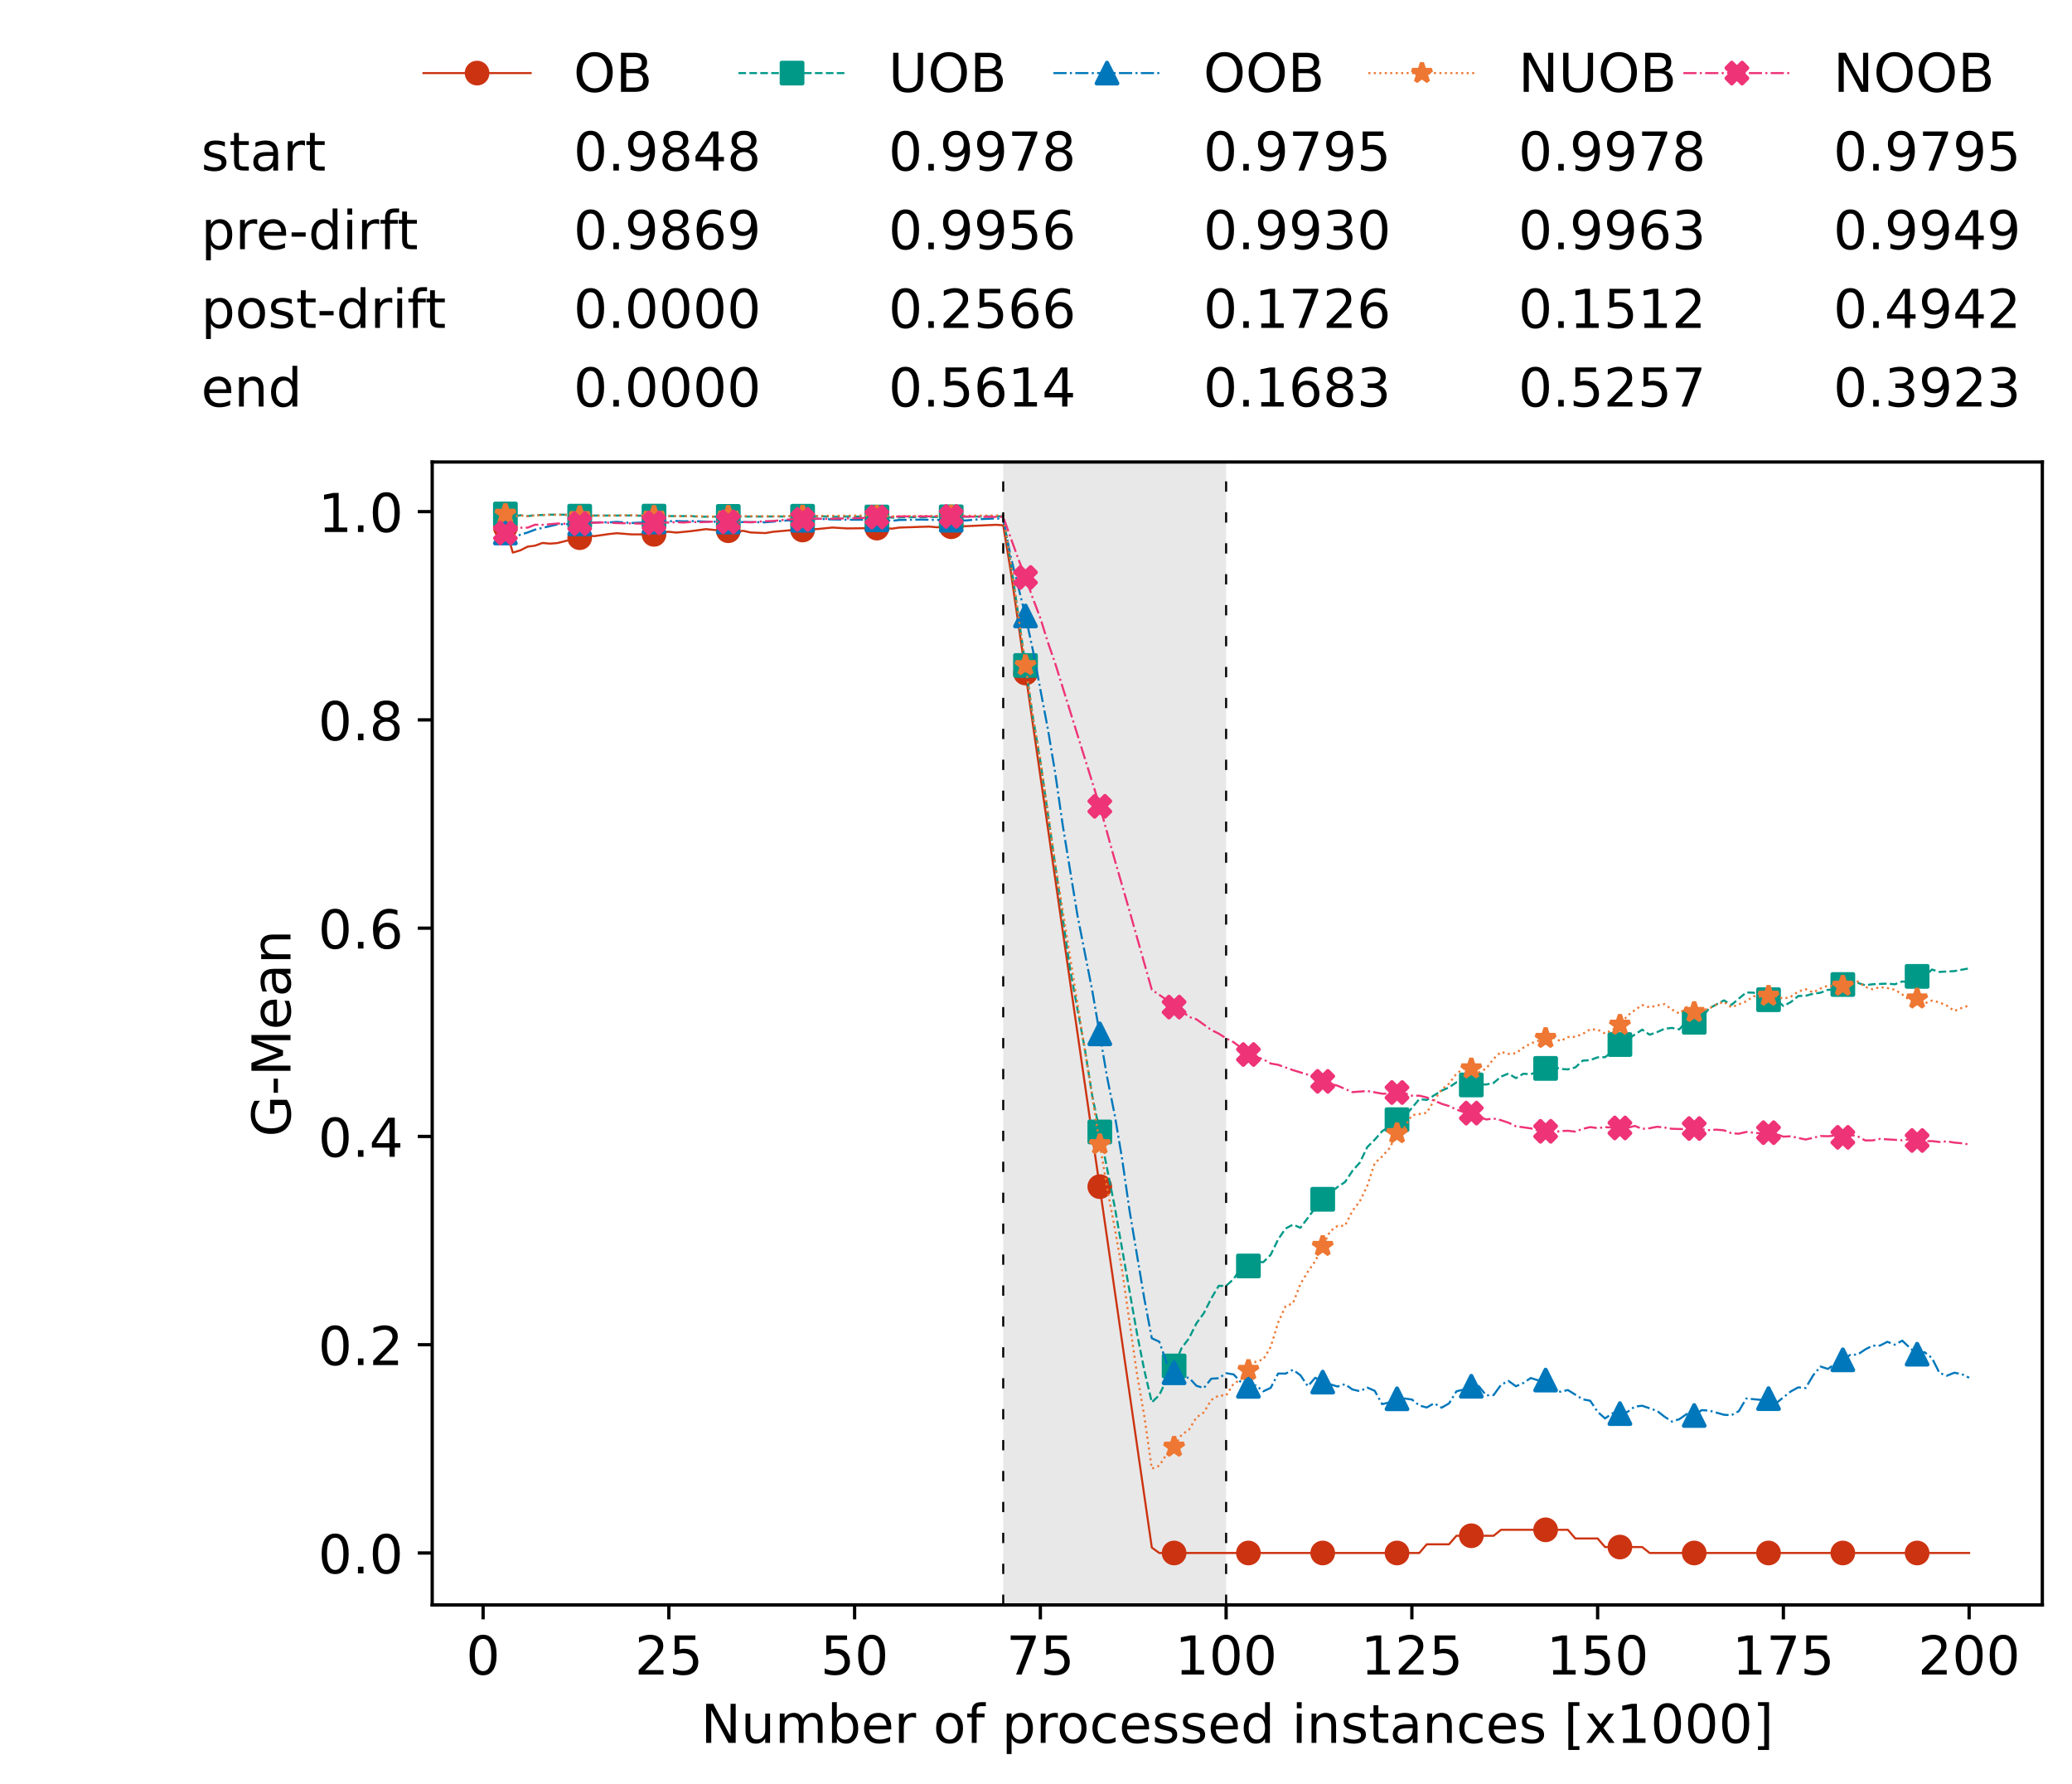 <?xml version="1.0" encoding="utf-8" standalone="no"?>
<!DOCTYPE svg PUBLIC "-//W3C//DTD SVG 1.1//EN"
  "http://www.w3.org/Graphics/SVG/1.1/DTD/svg11.dtd">
<!-- Created with matplotlib (https://matplotlib.org/) -->
<svg height="432.615pt" version="1.1" viewBox="0 0 502.65 432.615" width="502.65pt" xmlns="http://www.w3.org/2000/svg" xmlns:xlink="http://www.w3.org/1999/xlink">
 <defs>
  <style type="text/css">*{stroke-linecap:butt;stroke-linejoin:round;}</style>
 </defs>
 <g id="figure_1">
  <g id="patch_1">
   <path d="M 0 432.615 
L 502.65 432.615 
L 502.65 0 
L 0 0 
z
" style="fill:#ffffff;"/>
  </g>
  <g id="axes_1">
   <g id="patch_2">
    <path d="M 104.85 389.252 
L 495.45 389.252 
L 495.45 112.052 
L 104.85 112.052 
z
" style="fill:#ffffff;"/>
   </g>
   <g id="patch_3">
    <path clip-path="url(#p8fc3055bd3)" d="M 297.446 389.252 
L 297.446 112.052 
L 243.372 112.052 
L 243.372 389.252 
z
" style="fill:#d3d3d3;opacity:0.5;"/>
   </g>
   <g id="matplotlib.axis_1">
    <g id="xtick_1">
     <g id="line2d_1">
      <defs>
       <path d="M 0 0 
L 0 3.5 
" id="mc3048e5d31" style="stroke:#000000;stroke-width:0.8;"/>
      </defs>
      <g>
       <use style="stroke:#000000;stroke-width:0.8;" x="117.197" xlink:href="#mc3048e5d31" y="389.252"/>
      </g>
     </g>
     <g id="text_1">
      <!-- 0 -->
      <g transform="translate(113.061 406.13)scale(0.13 -0.13)">
       <defs>
        <path d="M 31.781 66.406 
Q 24.172 66.406 20.328 58.906 
Q 16.5 51.422 16.5 36.375 
Q 16.5 21.391 20.328 13.891 
Q 24.172 6.391 31.781 6.391 
Q 39.453 6.391 43.281 13.891 
Q 47.125 21.391 47.125 36.375 
Q 47.125 51.422 43.281 58.906 
Q 39.453 66.406 31.781 66.406 
z
M 31.781 74.219 
Q 44.047 74.219 50.516 64.516 
Q 56.984 54.828 56.984 36.375 
Q 56.984 17.969 50.516 8.266 
Q 44.047 -1.422 31.781 -1.422 
Q 19.531 -1.422 13.062 8.266 
Q 6.594 17.969 6.594 36.375 
Q 6.594 54.828 13.062 64.516 
Q 19.531 74.219 31.781 74.219 
z
" id="DejaVuSans-48"/>
       </defs>
       <use xlink:href="#DejaVuSans-48"/>
      </g>
     </g>
    </g>
    <g id="xtick_2">
     <g id="line2d_2">
      <g>
       <use style="stroke:#000000;stroke-width:0.8;" x="162.259" xlink:href="#mc3048e5d31" y="389.252"/>
      </g>
     </g>
     <g id="text_2">
      <!-- 25 -->
      <g transform="translate(153.988 406.13)scale(0.13 -0.13)">
       <defs>
        <path d="M 19.188 8.297 
L 53.609 8.297 
L 53.609 0 
L 7.328 0 
L 7.328 8.297 
Q 12.938 14.109 22.625 23.891 
Q 32.328 33.688 34.812 36.531 
Q 39.547 41.844 41.422 45.531 
Q 43.312 49.219 43.312 52.781 
Q 43.312 58.594 39.234 62.25 
Q 35.156 65.922 28.609 65.922 
Q 23.969 65.922 18.812 64.312 
Q 13.672 62.703 7.812 59.422 
L 7.812 69.391 
Q 13.766 71.781 18.938 73 
Q 24.125 74.219 28.422 74.219 
Q 39.75 74.219 46.484 68.547 
Q 53.219 62.891 53.219 53.422 
Q 53.219 48.922 51.531 44.891 
Q 49.859 40.875 45.406 35.406 
Q 44.188 33.984 37.641 27.219 
Q 31.109 20.453 19.188 8.297 
z
" id="DejaVuSans-50"/>
        <path d="M 10.797 72.906 
L 49.516 72.906 
L 49.516 64.594 
L 19.828 64.594 
L 19.828 46.734 
Q 21.969 47.469 24.109 47.828 
Q 26.266 48.188 28.422 48.188 
Q 40.625 48.188 47.75 41.5 
Q 54.891 34.812 54.891 23.391 
Q 54.891 11.625 47.562 5.094 
Q 40.234 -1.422 26.906 -1.422 
Q 22.312 -1.422 17.547 -0.641 
Q 12.797 0.141 7.719 1.703 
L 7.719 11.625 
Q 12.109 9.234 16.797 8.062 
Q 21.484 6.891 26.703 6.891 
Q 35.156 6.891 40.078 11.328 
Q 45.016 15.766 45.016 23.391 
Q 45.016 31 40.078 35.438 
Q 35.156 39.891 26.703 39.891 
Q 22.75 39.891 18.812 39.016 
Q 14.891 38.141 10.797 36.281 
z
" id="DejaVuSans-53"/>
       </defs>
       <use xlink:href="#DejaVuSans-50"/>
       <use x="63.623" xlink:href="#DejaVuSans-53"/>
      </g>
     </g>
    </g>
    <g id="xtick_3">
     <g id="line2d_3">
      <g>
       <use style="stroke:#000000;stroke-width:0.8;" x="207.322" xlink:href="#mc3048e5d31" y="389.252"/>
      </g>
     </g>
     <g id="text_3">
      <!-- 50 -->
      <g transform="translate(199.05 406.13)scale(0.13 -0.13)">
       <use xlink:href="#DejaVuSans-53"/>
       <use x="63.623" xlink:href="#DejaVuSans-48"/>
      </g>
     </g>
    </g>
    <g id="xtick_4">
     <g id="line2d_4">
      <g>
       <use style="stroke:#000000;stroke-width:0.8;" x="252.384" xlink:href="#mc3048e5d31" y="389.252"/>
      </g>
     </g>
     <g id="text_4">
      <!-- 75 -->
      <g transform="translate(244.113 406.13)scale(0.13 -0.13)">
       <defs>
        <path d="M 8.203 72.906 
L 55.078 72.906 
L 55.078 68.703 
L 28.609 0 
L 18.312 0 
L 43.219 64.594 
L 8.203 64.594 
z
" id="DejaVuSans-55"/>
       </defs>
       <use xlink:href="#DejaVuSans-55"/>
       <use x="63.623" xlink:href="#DejaVuSans-53"/>
      </g>
     </g>
    </g>
    <g id="xtick_5">
     <g id="line2d_5">
      <g>
       <use style="stroke:#000000;stroke-width:0.8;" x="297.446" xlink:href="#mc3048e5d31" y="389.252"/>
      </g>
     </g>
     <g id="text_5">
      <!-- 100 -->
      <g transform="translate(285.039 406.13)scale(0.13 -0.13)">
       <defs>
        <path d="M 12.406 8.297 
L 28.516 8.297 
L 28.516 63.922 
L 10.984 60.406 
L 10.984 69.391 
L 28.422 72.906 
L 38.281 72.906 
L 38.281 8.297 
L 54.391 8.297 
L 54.391 0 
L 12.406 0 
z
" id="DejaVuSans-49"/>
       </defs>
       <use xlink:href="#DejaVuSans-49"/>
       <use x="63.623" xlink:href="#DejaVuSans-48"/>
       <use x="127.246" xlink:href="#DejaVuSans-48"/>
      </g>
     </g>
    </g>
    <g id="xtick_6">
     <g id="line2d_6">
      <g>
       <use style="stroke:#000000;stroke-width:0.8;" x="342.509" xlink:href="#mc3048e5d31" y="389.252"/>
      </g>
     </g>
     <g id="text_6">
      <!-- 125 -->
      <g transform="translate(330.102 406.13)scale(0.13 -0.13)">
       <use xlink:href="#DejaVuSans-49"/>
       <use x="63.623" xlink:href="#DejaVuSans-50"/>
       <use x="127.246" xlink:href="#DejaVuSans-53"/>
      </g>
     </g>
    </g>
    <g id="xtick_7">
     <g id="line2d_7">
      <g>
       <use style="stroke:#000000;stroke-width:0.8;" x="387.571" xlink:href="#mc3048e5d31" y="389.252"/>
      </g>
     </g>
     <g id="text_7">
      <!-- 150 -->
      <g transform="translate(375.164 406.13)scale(0.13 -0.13)">
       <use xlink:href="#DejaVuSans-49"/>
       <use x="63.623" xlink:href="#DejaVuSans-53"/>
       <use x="127.246" xlink:href="#DejaVuSans-48"/>
      </g>
     </g>
    </g>
    <g id="xtick_8">
     <g id="line2d_8">
      <g>
       <use style="stroke:#000000;stroke-width:0.8;" x="432.633" xlink:href="#mc3048e5d31" y="389.252"/>
      </g>
     </g>
     <g id="text_8">
      <!-- 175 -->
      <g transform="translate(420.226 406.13)scale(0.13 -0.13)">
       <use xlink:href="#DejaVuSans-49"/>
       <use x="63.623" xlink:href="#DejaVuSans-55"/>
       <use x="127.246" xlink:href="#DejaVuSans-53"/>
      </g>
     </g>
    </g>
    <g id="xtick_9">
     <g id="line2d_9">
      <g>
       <use style="stroke:#000000;stroke-width:0.8;" x="477.695" xlink:href="#mc3048e5d31" y="389.252"/>
      </g>
     </g>
     <g id="text_9">
      <!-- 200 -->
      <g transform="translate(465.289 406.13)scale(0.13 -0.13)">
       <use xlink:href="#DejaVuSans-50"/>
       <use x="63.623" xlink:href="#DejaVuSans-48"/>
       <use x="127.246" xlink:href="#DejaVuSans-48"/>
      </g>
     </g>
    </g>
    <g id="text_10">
     <!-- Number of processed instances [x1000] -->
     <g transform="translate(170.025 422.711)scale(0.13 -0.13)">
      <defs>
       <path d="M 9.812 72.906 
L 23.094 72.906 
L 55.422 11.922 
L 55.422 72.906 
L 64.984 72.906 
L 64.984 0 
L 51.703 0 
L 19.391 60.984 
L 19.391 0 
L 9.812 0 
z
" id="DejaVuSans-78"/>
       <path d="M 8.5 21.578 
L 8.5 54.688 
L 17.484 54.688 
L 17.484 21.922 
Q 17.484 14.156 20.5 10.266 
Q 23.531 6.391 29.594 6.391 
Q 36.859 6.391 41.078 11.031 
Q 45.312 15.672 45.312 23.688 
L 45.312 54.688 
L 54.297 54.688 
L 54.297 0 
L 45.312 0 
L 45.312 8.406 
Q 42.047 3.422 37.719 1 
Q 33.406 -1.422 27.688 -1.422 
Q 18.266 -1.422 13.375 4.438 
Q 8.5 10.297 8.5 21.578 
z
M 31.109 56 
z
" id="DejaVuSans-117"/>
       <path d="M 52 44.188 
Q 55.375 50.25 60.062 53.125 
Q 64.75 56 71.094 56 
Q 79.641 56 84.281 50.016 
Q 88.922 44.047 88.922 33.016 
L 88.922 0 
L 79.891 0 
L 79.891 32.719 
Q 79.891 40.578 77.094 44.375 
Q 74.312 48.188 68.609 48.188 
Q 61.625 48.188 57.562 43.547 
Q 53.516 38.922 53.516 30.906 
L 53.516 0 
L 44.484 0 
L 44.484 32.719 
Q 44.484 40.625 41.703 44.406 
Q 38.922 48.188 33.109 48.188 
Q 26.219 48.188 22.156 43.531 
Q 18.109 38.875 18.109 30.906 
L 18.109 0 
L 9.078 0 
L 9.078 54.688 
L 18.109 54.688 
L 18.109 46.188 
Q 21.188 51.219 25.484 53.609 
Q 29.781 56 35.688 56 
Q 41.656 56 45.828 52.969 
Q 50 49.953 52 44.188 
z
" id="DejaVuSans-109"/>
       <path d="M 48.688 27.297 
Q 48.688 37.203 44.609 42.844 
Q 40.531 48.484 33.406 48.484 
Q 26.266 48.484 22.188 42.844 
Q 18.109 37.203 18.109 27.297 
Q 18.109 17.391 22.188 11.75 
Q 26.266 6.109 33.406 6.109 
Q 40.531 6.109 44.609 11.75 
Q 48.688 17.391 48.688 27.297 
z
M 18.109 46.391 
Q 20.953 51.266 25.266 53.625 
Q 29.594 56 35.594 56 
Q 45.562 56 51.781 48.094 
Q 58.016 40.188 58.016 27.297 
Q 58.016 14.406 51.781 6.484 
Q 45.562 -1.422 35.594 -1.422 
Q 29.594 -1.422 25.266 0.953 
Q 20.953 3.328 18.109 8.203 
L 18.109 0 
L 9.078 0 
L 9.078 75.984 
L 18.109 75.984 
z
" id="DejaVuSans-98"/>
       <path d="M 56.203 29.594 
L 56.203 25.203 
L 14.891 25.203 
Q 15.484 15.922 20.484 11.062 
Q 25.484 6.203 34.422 6.203 
Q 39.594 6.203 44.453 7.469 
Q 49.312 8.734 54.109 11.281 
L 54.109 2.781 
Q 49.266 0.734 44.188 -0.344 
Q 39.109 -1.422 33.891 -1.422 
Q 20.797 -1.422 13.156 6.188 
Q 5.516 13.812 5.516 26.812 
Q 5.516 40.234 12.766 48.109 
Q 20.016 56 32.328 56 
Q 43.359 56 49.781 48.891 
Q 56.203 41.797 56.203 29.594 
z
M 47.219 32.234 
Q 47.125 39.594 43.094 43.984 
Q 39.062 48.391 32.422 48.391 
Q 24.906 48.391 20.391 44.141 
Q 15.875 39.891 15.188 32.172 
z
" id="DejaVuSans-101"/>
       <path d="M 41.109 46.297 
Q 39.594 47.172 37.812 47.578 
Q 36.031 48 33.891 48 
Q 26.266 48 22.188 43.047 
Q 18.109 38.094 18.109 28.812 
L 18.109 0 
L 9.078 0 
L 9.078 54.688 
L 18.109 54.688 
L 18.109 46.188 
Q 20.953 51.172 25.484 53.578 
Q 30.031 56 36.531 56 
Q 37.453 56 38.578 55.875 
Q 39.703 55.766 41.062 55.516 
z
" id="DejaVuSans-114"/>
       <path id="DejaVuSans-32"/>
       <path d="M 30.609 48.391 
Q 23.391 48.391 19.188 42.75 
Q 14.984 37.109 14.984 27.297 
Q 14.984 17.484 19.156 11.844 
Q 23.344 6.203 30.609 6.203 
Q 37.797 6.203 41.984 11.859 
Q 46.188 17.531 46.188 27.297 
Q 46.188 37.016 41.984 42.703 
Q 37.797 48.391 30.609 48.391 
z
M 30.609 56 
Q 42.328 56 49.016 48.375 
Q 55.719 40.766 55.719 27.297 
Q 55.719 13.875 49.016 6.219 
Q 42.328 -1.422 30.609 -1.422 
Q 18.844 -1.422 12.172 6.219 
Q 5.516 13.875 5.516 27.297 
Q 5.516 40.766 12.172 48.375 
Q 18.844 56 30.609 56 
z
" id="DejaVuSans-111"/>
       <path d="M 37.109 75.984 
L 37.109 68.5 
L 28.516 68.5 
Q 23.688 68.5 21.797 66.547 
Q 19.922 64.594 19.922 59.516 
L 19.922 54.688 
L 34.719 54.688 
L 34.719 47.703 
L 19.922 47.703 
L 19.922 0 
L 10.891 0 
L 10.891 47.703 
L 2.297 47.703 
L 2.297 54.688 
L 10.891 54.688 
L 10.891 58.5 
Q 10.891 67.625 15.141 71.797 
Q 19.391 75.984 28.609 75.984 
z
" id="DejaVuSans-102"/>
       <path d="M 18.109 8.203 
L 18.109 -20.797 
L 9.078 -20.797 
L 9.078 54.688 
L 18.109 54.688 
L 18.109 46.391 
Q 20.953 51.266 25.266 53.625 
Q 29.594 56 35.594 56 
Q 45.562 56 51.781 48.094 
Q 58.016 40.188 58.016 27.297 
Q 58.016 14.406 51.781 6.484 
Q 45.562 -1.422 35.594 -1.422 
Q 29.594 -1.422 25.266 0.953 
Q 20.953 3.328 18.109 8.203 
z
M 48.688 27.297 
Q 48.688 37.203 44.609 42.844 
Q 40.531 48.484 33.406 48.484 
Q 26.266 48.484 22.188 42.844 
Q 18.109 37.203 18.109 27.297 
Q 18.109 17.391 22.188 11.75 
Q 26.266 6.109 33.406 6.109 
Q 40.531 6.109 44.609 11.75 
Q 48.688 17.391 48.688 27.297 
z
" id="DejaVuSans-112"/>
       <path d="M 48.781 52.594 
L 48.781 44.188 
Q 44.969 46.297 41.141 47.344 
Q 37.312 48.391 33.406 48.391 
Q 24.656 48.391 19.812 42.844 
Q 14.984 37.312 14.984 27.297 
Q 14.984 17.281 19.812 11.734 
Q 24.656 6.203 33.406 6.203 
Q 37.312 6.203 41.141 7.25 
Q 44.969 8.297 48.781 10.406 
L 48.781 2.094 
Q 45.016 0.344 40.984 -0.531 
Q 36.969 -1.422 32.422 -1.422 
Q 20.062 -1.422 12.781 6.344 
Q 5.516 14.109 5.516 27.297 
Q 5.516 40.672 12.859 48.328 
Q 20.219 56 33.016 56 
Q 37.156 56 41.109 55.141 
Q 45.062 54.297 48.781 52.594 
z
" id="DejaVuSans-99"/>
       <path d="M 44.281 53.078 
L 44.281 44.578 
Q 40.484 46.531 36.375 47.5 
Q 32.281 48.484 27.875 48.484 
Q 21.188 48.484 17.844 46.438 
Q 14.5 44.391 14.5 40.281 
Q 14.5 37.156 16.891 35.375 
Q 19.281 33.594 26.516 31.984 
L 29.594 31.297 
Q 39.156 29.25 43.188 25.516 
Q 47.219 21.781 47.219 15.094 
Q 47.219 7.469 41.188 3.016 
Q 35.156 -1.422 24.609 -1.422 
Q 20.219 -1.422 15.453 -0.562 
Q 10.688 0.297 5.422 2 
L 5.422 11.281 
Q 10.406 8.688 15.234 7.391 
Q 20.062 6.109 24.812 6.109 
Q 31.156 6.109 34.562 8.281 
Q 37.984 10.453 37.984 14.406 
Q 37.984 18.062 35.516 20.016 
Q 33.062 21.969 24.703 23.781 
L 21.578 24.516 
Q 13.234 26.266 9.516 29.906 
Q 5.812 33.547 5.812 39.891 
Q 5.812 47.609 11.281 51.797 
Q 16.75 56 26.812 56 
Q 31.781 56 36.172 55.266 
Q 40.578 54.547 44.281 53.078 
z
" id="DejaVuSans-115"/>
       <path d="M 45.406 46.391 
L 45.406 75.984 
L 54.391 75.984 
L 54.391 0 
L 45.406 0 
L 45.406 8.203 
Q 42.578 3.328 38.25 0.953 
Q 33.938 -1.422 27.875 -1.422 
Q 17.969 -1.422 11.734 6.484 
Q 5.516 14.406 5.516 27.297 
Q 5.516 40.188 11.734 48.094 
Q 17.969 56 27.875 56 
Q 33.938 56 38.25 53.625 
Q 42.578 51.266 45.406 46.391 
z
M 14.797 27.297 
Q 14.797 17.391 18.875 11.75 
Q 22.953 6.109 30.078 6.109 
Q 37.203 6.109 41.297 11.75 
Q 45.406 17.391 45.406 27.297 
Q 45.406 37.203 41.297 42.844 
Q 37.203 48.484 30.078 48.484 
Q 22.953 48.484 18.875 42.844 
Q 14.797 37.203 14.797 27.297 
z
" id="DejaVuSans-100"/>
       <path d="M 9.422 54.688 
L 18.406 54.688 
L 18.406 0 
L 9.422 0 
z
M 9.422 75.984 
L 18.406 75.984 
L 18.406 64.594 
L 9.422 64.594 
z
" id="DejaVuSans-105"/>
       <path d="M 54.891 33.016 
L 54.891 0 
L 45.906 0 
L 45.906 32.719 
Q 45.906 40.484 42.875 44.328 
Q 39.844 48.188 33.797 48.188 
Q 26.516 48.188 22.312 43.547 
Q 18.109 38.922 18.109 30.906 
L 18.109 0 
L 9.078 0 
L 9.078 54.688 
L 18.109 54.688 
L 18.109 46.188 
Q 21.344 51.125 25.703 53.562 
Q 30.078 56 35.797 56 
Q 45.219 56 50.047 50.172 
Q 54.891 44.344 54.891 33.016 
z
" id="DejaVuSans-110"/>
       <path d="M 18.312 70.219 
L 18.312 54.688 
L 36.812 54.688 
L 36.812 47.703 
L 18.312 47.703 
L 18.312 18.016 
Q 18.312 11.328 20.141 9.422 
Q 21.969 7.516 27.594 7.516 
L 36.812 7.516 
L 36.812 0 
L 27.594 0 
Q 17.188 0 13.234 3.875 
Q 9.281 7.766 9.281 18.016 
L 9.281 47.703 
L 2.688 47.703 
L 2.688 54.688 
L 9.281 54.688 
L 9.281 70.219 
z
" id="DejaVuSans-116"/>
       <path d="M 34.281 27.484 
Q 23.391 27.484 19.188 25 
Q 14.984 22.516 14.984 16.5 
Q 14.984 11.719 18.141 8.906 
Q 21.297 6.109 26.703 6.109 
Q 34.188 6.109 38.703 11.406 
Q 43.219 16.703 43.219 25.484 
L 43.219 27.484 
z
M 52.203 31.203 
L 52.203 0 
L 43.219 0 
L 43.219 8.297 
Q 40.141 3.328 35.547 0.953 
Q 30.953 -1.422 24.312 -1.422 
Q 15.922 -1.422 10.953 3.297 
Q 6 8.016 6 15.922 
Q 6 25.141 12.172 29.828 
Q 18.359 34.516 30.609 34.516 
L 43.219 34.516 
L 43.219 35.406 
Q 43.219 41.609 39.141 45 
Q 35.062 48.391 27.688 48.391 
Q 23 48.391 18.547 47.266 
Q 14.109 46.141 10.016 43.891 
L 10.016 52.203 
Q 14.938 54.109 19.578 55.047 
Q 24.219 56 28.609 56 
Q 40.484 56 46.344 49.844 
Q 52.203 43.703 52.203 31.203 
z
" id="DejaVuSans-97"/>
       <path d="M 8.594 75.984 
L 29.297 75.984 
L 29.297 69 
L 17.578 69 
L 17.578 -6.203 
L 29.297 -6.203 
L 29.297 -13.188 
L 8.594 -13.188 
z
" id="DejaVuSans-91"/>
       <path d="M 54.891 54.688 
L 35.109 28.078 
L 55.906 0 
L 45.312 0 
L 29.391 21.484 
L 13.484 0 
L 2.875 0 
L 24.125 28.609 
L 4.688 54.688 
L 15.281 54.688 
L 29.781 35.203 
L 44.281 54.688 
z
" id="DejaVuSans-120"/>
       <path d="M 30.422 75.984 
L 30.422 -13.188 
L 9.719 -13.188 
L 9.719 -6.203 
L 21.391 -6.203 
L 21.391 69 
L 9.719 69 
L 9.719 75.984 
z
" id="DejaVuSans-93"/>
      </defs>
      <use xlink:href="#DejaVuSans-78"/>
      <use x="74.805" xlink:href="#DejaVuSans-117"/>
      <use x="138.184" xlink:href="#DejaVuSans-109"/>
      <use x="235.596" xlink:href="#DejaVuSans-98"/>
      <use x="299.072" xlink:href="#DejaVuSans-101"/>
      <use x="360.596" xlink:href="#DejaVuSans-114"/>
      <use x="401.709" xlink:href="#DejaVuSans-32"/>
      <use x="433.496" xlink:href="#DejaVuSans-111"/>
      <use x="494.678" xlink:href="#DejaVuSans-102"/>
      <use x="529.883" xlink:href="#DejaVuSans-32"/>
      <use x="561.67" xlink:href="#DejaVuSans-112"/>
      <use x="625.146" xlink:href="#DejaVuSans-114"/>
      <use x="664.01" xlink:href="#DejaVuSans-111"/>
      <use x="725.191" xlink:href="#DejaVuSans-99"/>
      <use x="780.172" xlink:href="#DejaVuSans-101"/>
      <use x="841.695" xlink:href="#DejaVuSans-115"/>
      <use x="893.795" xlink:href="#DejaVuSans-115"/>
      <use x="945.895" xlink:href="#DejaVuSans-101"/>
      <use x="1007.418" xlink:href="#DejaVuSans-100"/>
      <use x="1070.895" xlink:href="#DejaVuSans-32"/>
      <use x="1102.682" xlink:href="#DejaVuSans-105"/>
      <use x="1130.465" xlink:href="#DejaVuSans-110"/>
      <use x="1193.844" xlink:href="#DejaVuSans-115"/>
      <use x="1245.943" xlink:href="#DejaVuSans-116"/>
      <use x="1285.152" xlink:href="#DejaVuSans-97"/>
      <use x="1346.432" xlink:href="#DejaVuSans-110"/>
      <use x="1409.811" xlink:href="#DejaVuSans-99"/>
      <use x="1464.791" xlink:href="#DejaVuSans-101"/>
      <use x="1526.314" xlink:href="#DejaVuSans-115"/>
      <use x="1578.414" xlink:href="#DejaVuSans-32"/>
      <use x="1610.201" xlink:href="#DejaVuSans-91"/>
      <use x="1649.215" xlink:href="#DejaVuSans-120"/>
      <use x="1708.395" xlink:href="#DejaVuSans-49"/>
      <use x="1772.018" xlink:href="#DejaVuSans-48"/>
      <use x="1835.641" xlink:href="#DejaVuSans-48"/>
      <use x="1899.264" xlink:href="#DejaVuSans-48"/>
      <use x="1962.887" xlink:href="#DejaVuSans-93"/>
     </g>
    </g>
   </g>
   <g id="matplotlib.axis_2">
    <g id="ytick_1">
     <g id="line2d_10">
      <defs>
       <path d="M 0 0 
L -3.5 0 
" id="ma0970016df" style="stroke:#000000;stroke-width:0.8;"/>
      </defs>
      <g>
       <use style="stroke:#000000;stroke-width:0.8;" x="104.85" xlink:href="#ma0970016df" y="376.652"/>
      </g>
     </g>
     <g id="text_11">
      <!-- 0.0 -->
      <g transform="translate(77.176 381.591)scale(0.13 -0.13)">
       <defs>
        <path d="M 10.688 12.406 
L 21 12.406 
L 21 0 
L 10.688 0 
z
" id="DejaVuSans-46"/>
       </defs>
       <use xlink:href="#DejaVuSans-48"/>
       <use x="63.623" xlink:href="#DejaVuSans-46"/>
       <use x="95.41" xlink:href="#DejaVuSans-48"/>
      </g>
     </g>
    </g>
    <g id="ytick_2">
     <g id="line2d_11">
      <g>
       <use style="stroke:#000000;stroke-width:0.8;" x="104.85" xlink:href="#ma0970016df" y="326.139"/>
      </g>
     </g>
     <g id="text_12">
      <!-- 0.2 -->
      <g transform="translate(77.176 331.078)scale(0.13 -0.13)">
       <use xlink:href="#DejaVuSans-48"/>
       <use x="63.623" xlink:href="#DejaVuSans-46"/>
       <use x="95.41" xlink:href="#DejaVuSans-50"/>
      </g>
     </g>
    </g>
    <g id="ytick_3">
     <g id="line2d_12">
      <g>
       <use style="stroke:#000000;stroke-width:0.8;" x="104.85" xlink:href="#ma0970016df" y="275.625"/>
      </g>
     </g>
     <g id="text_13">
      <!-- 0.4 -->
      <g transform="translate(77.176 280.564)scale(0.13 -0.13)">
       <defs>
        <path d="M 37.797 64.312 
L 12.891 25.391 
L 37.797 25.391 
z
M 35.203 72.906 
L 47.609 72.906 
L 47.609 25.391 
L 58.016 25.391 
L 58.016 17.188 
L 47.609 17.188 
L 47.609 0 
L 37.797 0 
L 37.797 17.188 
L 4.891 17.188 
L 4.891 26.703 
z
" id="DejaVuSans-52"/>
       </defs>
       <use xlink:href="#DejaVuSans-48"/>
       <use x="63.623" xlink:href="#DejaVuSans-46"/>
       <use x="95.41" xlink:href="#DejaVuSans-52"/>
      </g>
     </g>
    </g>
    <g id="ytick_4">
     <g id="line2d_13">
      <g>
       <use style="stroke:#000000;stroke-width:0.8;" x="104.85" xlink:href="#ma0970016df" y="225.112"/>
      </g>
     </g>
     <g id="text_14">
      <!-- 0.6 -->
      <g transform="translate(77.176 230.051)scale(0.13 -0.13)">
       <defs>
        <path d="M 33.016 40.375 
Q 26.375 40.375 22.484 35.828 
Q 18.609 31.297 18.609 23.391 
Q 18.609 15.531 22.484 10.953 
Q 26.375 6.391 33.016 6.391 
Q 39.656 6.391 43.531 10.953 
Q 47.406 15.531 47.406 23.391 
Q 47.406 31.297 43.531 35.828 
Q 39.656 40.375 33.016 40.375 
z
M 52.594 71.297 
L 52.594 62.312 
Q 48.875 64.062 45.094 64.984 
Q 41.312 65.922 37.594 65.922 
Q 27.828 65.922 22.672 59.328 
Q 17.531 52.734 16.797 39.406 
Q 19.672 43.656 24.016 45.922 
Q 28.375 48.188 33.594 48.188 
Q 44.578 48.188 50.953 41.516 
Q 57.328 34.859 57.328 23.391 
Q 57.328 12.156 50.688 5.359 
Q 44.047 -1.422 33.016 -1.422 
Q 20.359 -1.422 13.672 8.266 
Q 6.984 17.969 6.984 36.375 
Q 6.984 53.656 15.188 63.938 
Q 23.391 74.219 37.203 74.219 
Q 40.922 74.219 44.703 73.484 
Q 48.484 72.75 52.594 71.297 
z
" id="DejaVuSans-54"/>
       </defs>
       <use xlink:href="#DejaVuSans-48"/>
       <use x="63.623" xlink:href="#DejaVuSans-46"/>
       <use x="95.41" xlink:href="#DejaVuSans-54"/>
      </g>
     </g>
    </g>
    <g id="ytick_5">
     <g id="line2d_14">
      <g>
       <use style="stroke:#000000;stroke-width:0.8;" x="104.85" xlink:href="#ma0970016df" y="174.599"/>
      </g>
     </g>
     <g id="text_15">
      <!-- 0.8 -->
      <g transform="translate(77.176 179.538)scale(0.13 -0.13)">
       <defs>
        <path d="M 31.781 34.625 
Q 24.75 34.625 20.719 30.859 
Q 16.703 27.094 16.703 20.516 
Q 16.703 13.922 20.719 10.156 
Q 24.75 6.391 31.781 6.391 
Q 38.812 6.391 42.859 10.172 
Q 46.922 13.969 46.922 20.516 
Q 46.922 27.094 42.891 30.859 
Q 38.875 34.625 31.781 34.625 
z
M 21.922 38.812 
Q 15.578 40.375 12.031 44.719 
Q 8.5 49.078 8.5 55.328 
Q 8.5 64.062 14.719 69.141 
Q 20.953 74.219 31.781 74.219 
Q 42.672 74.219 48.875 69.141 
Q 55.078 64.062 55.078 55.328 
Q 55.078 49.078 51.531 44.719 
Q 48 40.375 41.703 38.812 
Q 48.828 37.156 52.797 32.312 
Q 56.781 27.484 56.781 20.516 
Q 56.781 9.906 50.312 4.234 
Q 43.844 -1.422 31.781 -1.422 
Q 19.734 -1.422 13.25 4.234 
Q 6.781 9.906 6.781 20.516 
Q 6.781 27.484 10.781 32.312 
Q 14.797 37.156 21.922 38.812 
z
M 18.312 54.391 
Q 18.312 48.734 21.844 45.562 
Q 25.391 42.391 31.781 42.391 
Q 38.141 42.391 41.719 45.562 
Q 45.312 48.734 45.312 54.391 
Q 45.312 60.062 41.719 63.234 
Q 38.141 66.406 31.781 66.406 
Q 25.391 66.406 21.844 63.234 
Q 18.312 60.062 18.312 54.391 
z
" id="DejaVuSans-56"/>
       </defs>
       <use xlink:href="#DejaVuSans-48"/>
       <use x="63.623" xlink:href="#DejaVuSans-46"/>
       <use x="95.41" xlink:href="#DejaVuSans-56"/>
      </g>
     </g>
    </g>
    <g id="ytick_6">
     <g id="line2d_15">
      <g>
       <use style="stroke:#000000;stroke-width:0.8;" x="104.85" xlink:href="#ma0970016df" y="124.086"/>
      </g>
     </g>
     <g id="text_16">
      <!-- 1.0 -->
      <g transform="translate(77.176 129.025)scale(0.13 -0.13)">
       <use xlink:href="#DejaVuSans-49"/>
       <use x="63.623" xlink:href="#DejaVuSans-46"/>
       <use x="95.41" xlink:href="#DejaVuSans-48"/>
      </g>
     </g>
    </g>
    <g id="text_17">
     <!-- G-Mean -->
     <g transform="translate(70.472 275.744)rotate(-90)scale(0.13 -0.13)">
      <defs>
       <path d="M 59.516 10.406 
L 59.516 29.984 
L 43.406 29.984 
L 43.406 38.094 
L 69.281 38.094 
L 69.281 6.781 
Q 63.578 2.734 56.688 0.656 
Q 49.812 -1.422 42 -1.422 
Q 24.906 -1.422 15.25 8.562 
Q 5.609 18.562 5.609 36.375 
Q 5.609 54.25 15.25 64.234 
Q 24.906 74.219 42 74.219 
Q 49.125 74.219 55.547 72.453 
Q 61.969 70.703 67.391 67.281 
L 67.391 56.781 
Q 61.922 61.422 55.766 63.766 
Q 49.609 66.109 42.828 66.109 
Q 29.438 66.109 22.719 58.641 
Q 16.016 51.172 16.016 36.375 
Q 16.016 21.625 22.719 14.156 
Q 29.438 6.688 42.828 6.688 
Q 48.047 6.688 52.141 7.594 
Q 56.25 8.5 59.516 10.406 
z
" id="DejaVuSans-71"/>
       <path d="M 4.891 31.391 
L 31.203 31.391 
L 31.203 23.391 
L 4.891 23.391 
z
" id="DejaVuSans-45"/>
       <path d="M 9.812 72.906 
L 24.516 72.906 
L 43.109 23.297 
L 61.812 72.906 
L 76.516 72.906 
L 76.516 0 
L 66.891 0 
L 66.891 64.016 
L 48.094 14.016 
L 38.188 14.016 
L 19.391 64.016 
L 19.391 0 
L 9.812 0 
z
" id="DejaVuSans-77"/>
      </defs>
      <use xlink:href="#DejaVuSans-71"/>
      <use x="77.49" xlink:href="#DejaVuSans-45"/>
      <use x="113.574" xlink:href="#DejaVuSans-77"/>
      <use x="199.854" xlink:href="#DejaVuSans-101"/>
      <use x="261.377" xlink:href="#DejaVuSans-97"/>
      <use x="322.656" xlink:href="#DejaVuSans-110"/>
     </g>
    </g>
   </g>
   <g id="line2d_16"/>
   <g id="line2d_17"/>
   <g id="line2d_18"/>
   <g id="line2d_19"/>
   <g id="line2d_20"/>
   <g id="line2d_21">
    <path clip-path="url(#p8fc3055bd3)" d="M 122.605 127.93 
L 124.407 134.023 
L 126.21 133.484 
L 128.012 132.573 
L 129.815 132.332 
L 131.617 131.681 
L 133.419 131.853 
L 135.222 131.709 
L 138.827 130.799 
L 140.629 130.41 
L 142.432 129.895 
L 144.234 130.027 
L 147.839 129.511 
L 149.642 129.324 
L 153.247 129.611 
L 158.654 129.596 
L 160.457 129.102 
L 162.259 128.969 
L 164.062 129.169 
L 167.667 128.814 
L 171.272 128.333 
L 178.482 129.027 
L 180.284 128.74 
L 182.087 129.14 
L 185.692 129.291 
L 187.494 128.979 
L 192.902 128.5 
L 194.704 128.544 
L 196.507 128.293 
L 198.309 128.311 
L 201.914 127.947 
L 205.519 128.16 
L 212.729 128.084 
L 214.532 128.031 
L 216.334 128.217 
L 218.137 127.956 
L 223.544 127.773 
L 225.347 127.72 
L 227.149 127.864 
L 228.952 127.886 
L 232.557 127.695 
L 241.569 127.281 
L 243.372 127.395 
L 245.174 138.333 
L 279.421 375.337 
L 281.224 376.652 
L 344.311 376.652 
L 346.114 374.548 
L 351.521 374.548 
L 353.324 372.472 
L 362.336 372.472 
L 364.138 371.034 
L 380.361 371.034 
L 382.163 373.137 
L 387.571 373.137 
L 389.373 375.213 
L 398.386 375.213 
L 400.188 376.652 
L 477.695 376.652 
L 477.695 376.652 
" style="fill:none;stroke:#cc3311;stroke-linecap:square;stroke-width:0.5;"/>
    <defs>
     <path d="M 0 2.5 
C 0.663 2.5 1.299 2.237 1.768 1.768 
C 2.237 1.299 2.5 0.663 2.5 0 
C 2.5 -0.663 2.237 -1.299 1.768 -1.768 
C 1.299 -2.237 0.663 -2.5 0 -2.5 
C -0.663 -2.5 -1.299 -2.237 -1.768 -1.768 
C -2.237 -1.299 -2.5 -0.663 -2.5 0 
C -2.5 0.663 -2.237 1.299 -1.768 1.768 
C -1.299 2.237 -0.663 2.5 0 2.5 
z
" id="m1cc7d30678" style="stroke:#cc3311;"/>
    </defs>
    <g clip-path="url(#p8fc3055bd3)">
     <use style="fill:#cc3311;stroke:#cc3311;" x="122.605" xlink:href="#m1cc7d30678" y="127.93"/>
     <use style="fill:#cc3311;stroke:#cc3311;" x="140.629" xlink:href="#m1cc7d30678" y="130.41"/>
     <use style="fill:#cc3311;stroke:#cc3311;" x="158.654" xlink:href="#m1cc7d30678" y="129.596"/>
     <use style="fill:#cc3311;stroke:#cc3311;" x="176.679" xlink:href="#m1cc7d30678" y="128.719"/>
     <use style="fill:#cc3311;stroke:#cc3311;" x="194.704" xlink:href="#m1cc7d30678" y="128.544"/>
     <use style="fill:#cc3311;stroke:#cc3311;" x="212.729" xlink:href="#m1cc7d30678" y="128.084"/>
     <use style="fill:#cc3311;stroke:#cc3311;" x="230.754" xlink:href="#m1cc7d30678" y="127.753"/>
     <use style="fill:#cc3311;stroke:#cc3311;" x="248.779" xlink:href="#m1cc7d30678" y="163.235"/>
     <use style="fill:#cc3311;stroke:#cc3311;" x="266.804" xlink:href="#m1cc7d30678" y="287.801"/>
     <use style="fill:#cc3311;stroke:#cc3311;" x="284.829" xlink:href="#m1cc7d30678" y="376.652"/>
     <use style="fill:#cc3311;stroke:#cc3311;" x="302.854" xlink:href="#m1cc7d30678" y="376.652"/>
     <use style="fill:#cc3311;stroke:#cc3311;" x="320.879" xlink:href="#m1cc7d30678" y="376.652"/>
     <use style="fill:#cc3311;stroke:#cc3311;" x="338.904" xlink:href="#m1cc7d30678" y="376.652"/>
     <use style="fill:#cc3311;stroke:#cc3311;" x="356.928" xlink:href="#m1cc7d30678" y="372.472"/>
     <use style="fill:#cc3311;stroke:#cc3311;" x="374.953" xlink:href="#m1cc7d30678" y="371.034"/>
     <use style="fill:#cc3311;stroke:#cc3311;" x="392.978" xlink:href="#m1cc7d30678" y="375.213"/>
     <use style="fill:#cc3311;stroke:#cc3311;" x="411.003" xlink:href="#m1cc7d30678" y="376.652"/>
     <use style="fill:#cc3311;stroke:#cc3311;" x="429.028" xlink:href="#m1cc7d30678" y="376.652"/>
     <use style="fill:#cc3311;stroke:#cc3311;" x="447.053" xlink:href="#m1cc7d30678" y="376.652"/>
     <use style="fill:#cc3311;stroke:#cc3311;" x="465.078" xlink:href="#m1cc7d30678" y="376.652"/>
    </g>
   </g>
   <g id="line2d_22"/>
   <g id="line2d_23"/>
   <g id="line2d_24"/>
   <g id="line2d_25"/>
   <g id="line2d_26">
    <path clip-path="url(#p8fc3055bd3)" d="M 122.605 124.652 
L 124.407 125.346 
L 126.21 124.973 
L 128.012 125.178 
L 129.815 124.959 
L 133.419 124.829 
L 137.024 124.835 
L 140.629 125.191 
L 144.234 125.042 
L 147.839 125.042 
L 153.247 125.02 
L 158.654 125.178 
L 167.667 125.167 
L 169.469 125.321 
L 180.284 125.285 
L 191.099 125.26 
L 192.902 125.145 
L 194.704 125.209 
L 196.507 125.157 
L 203.717 125.363 
L 205.519 125.251 
L 214.532 125.38 
L 216.334 125.531 
L 219.939 125.444 
L 230.754 125.351 
L 243.372 125.204 
L 245.174 136.312 
L 250.581 174 
L 252.384 184.662 
L 259.594 235.035 
L 263.199 254.568 
L 265.001 265.963 
L 266.804 274.54 
L 270.409 292.64 
L 275.816 323.361 
L 277.619 332.435 
L 279.421 340.118 
L 281.224 338.36 
L 283.026 334.567 
L 284.829 331.291 
L 286.631 326.986 
L 288.434 324.591 
L 290.236 320.962 
L 292.039 318.494 
L 293.841 314.91 
L 295.644 311.864 
L 297.446 311.852 
L 299.249 310.221 
L 301.051 307.61 
L 302.854 307.039 
L 304.656 305.999 
L 306.459 306.118 
L 308.261 304.322 
L 310.064 300.592 
L 311.866 297.967 
L 313.669 297.007 
L 315.471 297.784 
L 319.076 292.956 
L 320.879 290.87 
L 322.681 289.264 
L 324.484 287.89 
L 326.286 286.69 
L 328.089 283.976 
L 329.891 281.956 
L 331.694 278.197 
L 333.496 276.421 
L 335.299 274.356 
L 337.101 273.195 
L 338.904 271.558 
L 340.706 270.839 
L 344.311 266.576 
L 346.114 266.775 
L 349.719 264.529 
L 351.521 263.74 
L 353.324 262.504 
L 355.126 262.918 
L 356.928 263.134 
L 358.731 262.978 
L 360.533 263.032 
L 362.336 262.645 
L 364.138 261.12 
L 365.941 260.366 
L 367.743 261.483 
L 369.546 260.417 
L 371.348 260.543 
L 374.953 259.125 
L 376.756 258.702 
L 378.558 259.263 
L 380.361 259.358 
L 382.163 258.888 
L 383.966 257.237 
L 385.768 257.118 
L 387.571 256.438 
L 389.373 256.4 
L 391.176 255.065 
L 392.978 253.335 
L 398.386 249.723 
L 400.188 250.955 
L 401.991 250.326 
L 403.793 249.509 
L 405.596 249.306 
L 407.398 249.661 
L 409.201 247.594 
L 411.003 247.937 
L 412.806 246.851 
L 414.608 244.583 
L 418.213 242.618 
L 420.016 243.732 
L 423.621 240.702 
L 425.423 240.764 
L 427.226 241.47 
L 429.028 242.462 
L 430.831 242.397 
L 432.633 243.994 
L 434.436 243.035 
L 436.238 241.569 
L 438.041 241.506 
L 439.843 241.022 
L 441.646 240.764 
L 443.448 240.061 
L 445.251 240.058 
L 447.053 238.781 
L 448.856 238.465 
L 450.658 238.383 
L 452.461 238.946 
L 454.263 238.713 
L 457.868 238.561 
L 459.671 238.721 
L 461.473 238.04 
L 463.276 238.215 
L 465.078 236.808 
L 466.881 236.889 
L 468.683 235.137 
L 470.485 235.725 
L 474.09 235.528 
L 477.695 234.853 
L 477.695 234.853 
" style="fill:none;stroke:#009988;stroke-dasharray:1.85,0.8;stroke-dashoffset:0;stroke-width:0.5;"/>
    <defs>
     <path d="M -2.5 2.5 
L 2.5 2.5 
L 2.5 -2.5 
L -2.5 -2.5 
z
" id="m49ccd06212" style="stroke:#009988;stroke-linejoin:miter;"/>
    </defs>
    <g clip-path="url(#p8fc3055bd3)">
     <use style="fill:#009988;stroke:#009988;stroke-linejoin:miter;" x="122.605" xlink:href="#m49ccd06212" y="124.652"/>
     <use style="fill:#009988;stroke:#009988;stroke-linejoin:miter;" x="140.629" xlink:href="#m49ccd06212" y="125.191"/>
     <use style="fill:#009988;stroke:#009988;stroke-linejoin:miter;" x="158.654" xlink:href="#m49ccd06212" y="125.178"/>
     <use style="fill:#009988;stroke:#009988;stroke-linejoin:miter;" x="176.679" xlink:href="#m49ccd06212" y="125.243"/>
     <use style="fill:#009988;stroke:#009988;stroke-linejoin:miter;" x="194.704" xlink:href="#m49ccd06212" y="125.209"/>
     <use style="fill:#009988;stroke:#009988;stroke-linejoin:miter;" x="212.729" xlink:href="#m49ccd06212" y="125.387"/>
     <use style="fill:#009988;stroke:#009988;stroke-linejoin:miter;" x="230.754" xlink:href="#m49ccd06212" y="125.351"/>
     <use style="fill:#009988;stroke:#009988;stroke-linejoin:miter;" x="248.779" xlink:href="#m49ccd06212" y="161.406"/>
     <use style="fill:#009988;stroke:#009988;stroke-linejoin:miter;" x="266.804" xlink:href="#m49ccd06212" y="274.54"/>
     <use style="fill:#009988;stroke:#009988;stroke-linejoin:miter;" x="284.829" xlink:href="#m49ccd06212" y="331.291"/>
     <use style="fill:#009988;stroke:#009988;stroke-linejoin:miter;" x="302.854" xlink:href="#m49ccd06212" y="307.039"/>
     <use style="fill:#009988;stroke:#009988;stroke-linejoin:miter;" x="320.879" xlink:href="#m49ccd06212" y="290.87"/>
     <use style="fill:#009988;stroke:#009988;stroke-linejoin:miter;" x="338.904" xlink:href="#m49ccd06212" y="271.558"/>
     <use style="fill:#009988;stroke:#009988;stroke-linejoin:miter;" x="356.928" xlink:href="#m49ccd06212" y="263.134"/>
     <use style="fill:#009988;stroke:#009988;stroke-linejoin:miter;" x="374.953" xlink:href="#m49ccd06212" y="259.125"/>
     <use style="fill:#009988;stroke:#009988;stroke-linejoin:miter;" x="392.978" xlink:href="#m49ccd06212" y="253.335"/>
     <use style="fill:#009988;stroke:#009988;stroke-linejoin:miter;" x="411.003" xlink:href="#m49ccd06212" y="247.937"/>
     <use style="fill:#009988;stroke:#009988;stroke-linejoin:miter;" x="429.028" xlink:href="#m49ccd06212" y="242.462"/>
     <use style="fill:#009988;stroke:#009988;stroke-linejoin:miter;" x="447.053" xlink:href="#m49ccd06212" y="238.781"/>
     <use style="fill:#009988;stroke:#009988;stroke-linejoin:miter;" x="465.078" xlink:href="#m49ccd06212" y="236.808"/>
    </g>
   </g>
   <g id="line2d_27"/>
   <g id="line2d_28"/>
   <g id="line2d_29"/>
   <g id="line2d_30"/>
   <g id="line2d_31">
    <path clip-path="url(#p8fc3055bd3)" d="M 122.605 129.268 
L 124.407 130.721 
L 126.21 129.687 
L 128.012 129.145 
L 129.815 128.449 
L 135.222 127.184 
L 138.827 127.076 
L 140.629 127.039 
L 142.432 126.804 
L 146.037 126.649 
L 147.839 126.692 
L 149.642 126.573 
L 153.247 126.844 
L 158.654 126.587 
L 162.259 126.429 
L 164.062 126.358 
L 165.864 126.446 
L 167.667 126.375 
L 171.272 126.498 
L 176.679 126.588 
L 185.692 126.67 
L 191.099 126.221 
L 194.704 126.175 
L 198.309 125.825 
L 201.914 125.983 
L 207.322 126.062 
L 212.729 126.062 
L 214.532 126.118 
L 216.334 126.328 
L 218.137 126.114 
L 221.742 126.056 
L 223.544 126.016 
L 228.952 126.147 
L 234.359 126.228 
L 237.964 125.901 
L 241.569 125.732 
L 243.372 125.852 
L 245.174 134.935 
L 248.779 149.391 
L 250.581 157.752 
L 254.186 176.71 
L 255.989 187.481 
L 257.791 200.018 
L 261.396 222.079 
L 265.001 240.423 
L 268.606 261.427 
L 270.409 270.346 
L 272.211 281.037 
L 274.014 293.58 
L 277.619 315.084 
L 279.421 324.581 
L 281.224 325.395 
L 283.026 330.512 
L 284.829 332.946 
L 286.631 334.106 
L 288.434 334.138 
L 290.236 336.093 
L 292.039 336.656 
L 293.841 334.383 
L 295.644 334.268 
L 297.446 333.051 
L 299.249 333.334 
L 301.051 335.246 
L 302.854 336.236 
L 304.656 336.014 
L 306.459 337.442 
L 308.261 336.603 
L 310.064 333.129 
L 311.866 333.148 
L 313.669 332.218 
L 315.471 333.544 
L 317.274 336.202 
L 319.076 334.143 
L 320.879 335.209 
L 324.484 336.279 
L 326.286 335.713 
L 328.089 336.993 
L 329.891 337.415 
L 331.694 336.535 
L 333.496 337.32 
L 335.299 340.558 
L 337.101 340.123 
L 338.904 339.256 
L 340.706 339.185 
L 342.509 339.427 
L 344.311 340.866 
L 346.114 341.37 
L 347.916 340.335 
L 349.719 341.415 
L 351.521 340.376 
L 353.324 337.441 
L 355.126 337.005 
L 356.928 336.214 
L 358.731 336.183 
L 360.533 338.423 
L 362.336 338.359 
L 364.138 335.871 
L 365.941 334.917 
L 367.743 336.217 
L 369.546 335.429 
L 371.348 334.216 
L 373.151 334.783 
L 374.953 334.714 
L 376.756 336.954 
L 378.558 337.542 
L 380.361 337.131 
L 383.966 339.386 
L 385.768 339.72 
L 387.571 342.423 
L 389.373 344.02 
L 391.176 342.77 
L 392.978 342.85 
L 394.781 342.452 
L 396.583 341.145 
L 398.386 340.942 
L 401.991 342.181 
L 403.793 343.598 
L 405.596 344.78 
L 407.398 344.195 
L 409.201 342.931 
L 411.003 343.3 
L 412.806 342.012 
L 414.608 342.106 
L 418.213 343.129 
L 420.016 343.236 
L 421.818 342.261 
L 423.621 339.19 
L 427.226 339.521 
L 429.028 339.213 
L 430.831 340.352 
L 434.436 337.465 
L 436.238 336.485 
L 438.041 336.638 
L 439.843 333.582 
L 441.646 331.431 
L 443.448 332.012 
L 445.251 330.707 
L 447.053 329.801 
L 448.856 328.603 
L 450.658 328.531 
L 452.461 327.302 
L 454.263 326.364 
L 456.066 326.351 
L 457.868 325.43 
L 459.671 326.147 
L 461.473 325.151 
L 463.276 326.874 
L 465.078 328.443 
L 466.881 327.952 
L 468.683 329.377 
L 470.485 332.973 
L 472.288 333.665 
L 474.09 332.937 
L 475.893 333.257 
L 477.695 334.143 
L 477.695 334.143 
" style="fill:none;stroke:#0077bb;stroke-dasharray:3.2,0.8,0.5,0.8;stroke-dashoffset:0;stroke-width:0.5;"/>
    <defs>
     <path d="M 0 -2.5 
L -2.5 2.5 
L 2.5 2.5 
z
" id="mebbb50b8c3" style="stroke:#0077bb;stroke-linejoin:miter;"/>
    </defs>
    <g clip-path="url(#p8fc3055bd3)">
     <use style="fill:#0077bb;stroke:#0077bb;stroke-linejoin:miter;" x="122.605" xlink:href="#mebbb50b8c3" y="129.268"/>
     <use style="fill:#0077bb;stroke:#0077bb;stroke-linejoin:miter;" x="140.629" xlink:href="#mebbb50b8c3" y="127.039"/>
     <use style="fill:#0077bb;stroke:#0077bb;stroke-linejoin:miter;" x="158.654" xlink:href="#mebbb50b8c3" y="126.587"/>
     <use style="fill:#0077bb;stroke:#0077bb;stroke-linejoin:miter;" x="176.679" xlink:href="#mebbb50b8c3" y="126.588"/>
     <use style="fill:#0077bb;stroke:#0077bb;stroke-linejoin:miter;" x="194.704" xlink:href="#mebbb50b8c3" y="126.175"/>
     <use style="fill:#0077bb;stroke:#0077bb;stroke-linejoin:miter;" x="212.729" xlink:href="#mebbb50b8c3" y="126.062"/>
     <use style="fill:#0077bb;stroke:#0077bb;stroke-linejoin:miter;" x="230.754" xlink:href="#mebbb50b8c3" y="126.157"/>
     <use style="fill:#0077bb;stroke:#0077bb;stroke-linejoin:miter;" x="248.779" xlink:href="#mebbb50b8c3" y="149.391"/>
     <use style="fill:#0077bb;stroke:#0077bb;stroke-linejoin:miter;" x="266.804" xlink:href="#mebbb50b8c3" y="250.746"/>
     <use style="fill:#0077bb;stroke:#0077bb;stroke-linejoin:miter;" x="284.829" xlink:href="#mebbb50b8c3" y="332.946"/>
     <use style="fill:#0077bb;stroke:#0077bb;stroke-linejoin:miter;" x="302.854" xlink:href="#mebbb50b8c3" y="336.236"/>
     <use style="fill:#0077bb;stroke:#0077bb;stroke-linejoin:miter;" x="320.879" xlink:href="#mebbb50b8c3" y="335.209"/>
     <use style="fill:#0077bb;stroke:#0077bb;stroke-linejoin:miter;" x="338.904" xlink:href="#mebbb50b8c3" y="339.256"/>
     <use style="fill:#0077bb;stroke:#0077bb;stroke-linejoin:miter;" x="356.928" xlink:href="#mebbb50b8c3" y="336.214"/>
     <use style="fill:#0077bb;stroke:#0077bb;stroke-linejoin:miter;" x="374.953" xlink:href="#mebbb50b8c3" y="334.714"/>
     <use style="fill:#0077bb;stroke:#0077bb;stroke-linejoin:miter;" x="392.978" xlink:href="#mebbb50b8c3" y="342.85"/>
     <use style="fill:#0077bb;stroke:#0077bb;stroke-linejoin:miter;" x="411.003" xlink:href="#mebbb50b8c3" y="343.3"/>
     <use style="fill:#0077bb;stroke:#0077bb;stroke-linejoin:miter;" x="429.028" xlink:href="#mebbb50b8c3" y="339.213"/>
     <use style="fill:#0077bb;stroke:#0077bb;stroke-linejoin:miter;" x="447.053" xlink:href="#mebbb50b8c3" y="329.801"/>
     <use style="fill:#0077bb;stroke:#0077bb;stroke-linejoin:miter;" x="465.078" xlink:href="#mebbb50b8c3" y="328.443"/>
    </g>
   </g>
   <g id="line2d_32"/>
   <g id="line2d_33"/>
   <g id="line2d_34"/>
   <g id="line2d_35"/>
   <g id="line2d_36">
    <path clip-path="url(#p8fc3055bd3)" d="M 122.605 124.652 
L 124.407 125.346 
L 126.21 125.02 
L 128.012 125.213 
L 129.815 124.988 
L 133.419 124.849 
L 137.024 124.851 
L 140.629 125.204 
L 144.234 125.053 
L 147.839 125.051 
L 153.247 124.969 
L 160.457 125.15 
L 171.272 125.229 
L 173.074 125.282 
L 176.679 125.128 
L 185.692 125.225 
L 205.519 125.061 
L 209.124 125.03 
L 214.532 125.104 
L 216.334 125.256 
L 221.742 125.161 
L 227.149 125.119 
L 243.372 125.011 
L 245.174 136.298 
L 250.581 173.95 
L 252.384 184.203 
L 255.989 209.41 
L 266.804 277.54 
L 268.606 288.244 
L 270.409 297.757 
L 272.211 308.052 
L 275.816 333.173 
L 277.619 343.599 
L 279.421 356.206 
L 281.224 355.495 
L 283.026 352.669 
L 284.829 350.923 
L 286.631 347.992 
L 288.434 346.755 
L 290.236 343.772 
L 292.039 342.541 
L 293.841 339.536 
L 295.644 338.457 
L 297.446 338.457 
L 299.249 335.602 
L 301.051 334.567 
L 302.854 332.303 
L 304.656 330.218 
L 306.459 329.727 
L 308.261 326.666 
L 310.064 320.755 
L 311.866 316.82 
L 313.669 316.075 
L 315.471 311.394 
L 317.274 308.433 
L 319.076 305.862 
L 322.681 298.596 
L 324.484 297.332 
L 326.286 297.287 
L 328.089 293.677 
L 329.891 291.341 
L 331.694 287.581 
L 333.496 282.116 
L 335.299 280.473 
L 337.101 278.465 
L 338.904 274.867 
L 340.706 273.416 
L 342.509 270.486 
L 346.114 269.889 
L 347.916 266.881 
L 349.719 264.277 
L 351.521 262.816 
L 353.324 260.41 
L 355.126 259.11 
L 356.928 259.166 
L 358.731 260.047 
L 360.533 259.179 
L 362.336 256.785 
L 364.138 255.128 
L 365.941 255.604 
L 367.743 255.451 
L 369.546 254.101 
L 371.348 253.067 
L 374.953 251.787 
L 376.756 251.629 
L 378.558 252.511 
L 380.361 251.515 
L 382.163 251.463 
L 383.966 250.754 
L 385.768 249.648 
L 387.571 249.721 
L 389.373 250.662 
L 391.176 249.739 
L 392.978 248.583 
L 394.781 246.368 
L 396.583 244.987 
L 398.386 243.761 
L 400.188 244.33 
L 401.991 243.846 
L 403.793 243.532 
L 405.596 244.856 
L 407.398 245.819 
L 409.201 244.238 
L 411.003 245.488 
L 414.608 244.616 
L 416.411 243.622 
L 418.213 242.96 
L 420.016 244.322 
L 423.621 242.855 
L 425.423 241.612 
L 427.226 241.752 
L 429.028 241.544 
L 430.831 241.569 
L 432.633 242.244 
L 434.436 241.735 
L 436.238 240.482 
L 438.041 239.917 
L 439.843 240.694 
L 441.646 239.758 
L 443.448 239.026 
L 445.251 239.333 
L 447.053 239.117 
L 450.658 238.038 
L 452.461 239.349 
L 454.263 239.925 
L 456.066 239.407 
L 457.868 239.63 
L 459.671 240.036 
L 461.473 241.188 
L 463.276 242.595 
L 465.078 242.212 
L 466.881 243.347 
L 468.683 242.676 
L 470.485 243.121 
L 472.288 243.893 
L 474.09 245.198 
L 475.893 244.452 
L 477.695 243.868 
L 477.695 243.868 
" style="fill:none;stroke:#ee7733;stroke-dasharray:0.5,0.825;stroke-dashoffset:0;stroke-width:0.5;"/>
    <defs>
     <path d="M 0 -2.5 
L -0.561 -0.773 
L -2.378 -0.773 
L -0.908 0.295 
L -1.469 2.023 
L -0 0.955 
L 1.469 2.023 
L 0.908 0.295 
L 2.378 -0.773 
L 0.561 -0.773 
z
" id="md4b57f7b0f" style="stroke:#ee7733;stroke-linejoin:bevel;"/>
    </defs>
    <g clip-path="url(#p8fc3055bd3)">
     <use style="fill:#ee7733;stroke:#ee7733;stroke-linejoin:bevel;" x="122.605" xlink:href="#md4b57f7b0f" y="124.652"/>
     <use style="fill:#ee7733;stroke:#ee7733;stroke-linejoin:bevel;" x="140.629" xlink:href="#md4b57f7b0f" y="125.204"/>
     <use style="fill:#ee7733;stroke:#ee7733;stroke-linejoin:bevel;" x="158.654" xlink:href="#md4b57f7b0f" y="125.153"/>
     <use style="fill:#ee7733;stroke:#ee7733;stroke-linejoin:bevel;" x="176.679" xlink:href="#md4b57f7b0f" y="125.128"/>
     <use style="fill:#ee7733;stroke:#ee7733;stroke-linejoin:bevel;" x="194.704" xlink:href="#md4b57f7b0f" y="125.106"/>
     <use style="fill:#ee7733;stroke:#ee7733;stroke-linejoin:bevel;" x="212.729" xlink:href="#md4b57f7b0f" y="125.104"/>
     <use style="fill:#ee7733;stroke:#ee7733;stroke-linejoin:bevel;" x="230.754" xlink:href="#md4b57f7b0f" y="125.035"/>
     <use style="fill:#ee7733;stroke:#ee7733;stroke-linejoin:bevel;" x="248.779" xlink:href="#md4b57f7b0f" y="161.364"/>
     <use style="fill:#ee7733;stroke:#ee7733;stroke-linejoin:bevel;" x="266.804" xlink:href="#md4b57f7b0f" y="277.54"/>
     <use style="fill:#ee7733;stroke:#ee7733;stroke-linejoin:bevel;" x="284.829" xlink:href="#md4b57f7b0f" y="350.923"/>
     <use style="fill:#ee7733;stroke:#ee7733;stroke-linejoin:bevel;" x="302.854" xlink:href="#md4b57f7b0f" y="332.303"/>
     <use style="fill:#ee7733;stroke:#ee7733;stroke-linejoin:bevel;" x="320.879" xlink:href="#md4b57f7b0f" y="302.227"/>
     <use style="fill:#ee7733;stroke:#ee7733;stroke-linejoin:bevel;" x="338.904" xlink:href="#md4b57f7b0f" y="274.867"/>
     <use style="fill:#ee7733;stroke:#ee7733;stroke-linejoin:bevel;" x="356.928" xlink:href="#md4b57f7b0f" y="259.166"/>
     <use style="fill:#ee7733;stroke:#ee7733;stroke-linejoin:bevel;" x="374.953" xlink:href="#md4b57f7b0f" y="251.787"/>
     <use style="fill:#ee7733;stroke:#ee7733;stroke-linejoin:bevel;" x="392.978" xlink:href="#md4b57f7b0f" y="248.583"/>
     <use style="fill:#ee7733;stroke:#ee7733;stroke-linejoin:bevel;" x="411.003" xlink:href="#md4b57f7b0f" y="245.488"/>
     <use style="fill:#ee7733;stroke:#ee7733;stroke-linejoin:bevel;" x="429.028" xlink:href="#md4b57f7b0f" y="241.544"/>
     <use style="fill:#ee7733;stroke:#ee7733;stroke-linejoin:bevel;" x="447.053" xlink:href="#md4b57f7b0f" y="239.117"/>
     <use style="fill:#ee7733;stroke:#ee7733;stroke-linejoin:bevel;" x="465.078" xlink:href="#md4b57f7b0f" y="242.212"/>
    </g>
   </g>
   <g id="line2d_37"/>
   <g id="line2d_38"/>
   <g id="line2d_39"/>
   <g id="line2d_40"/>
   <g id="line2d_41">
    <path clip-path="url(#p8fc3055bd3)" d="M 122.605 129.268 
L 124.407 129.211 
L 126.21 127.987 
L 128.012 127.976 
L 129.815 127.253 
L 131.617 127.298 
L 135.222 126.971 
L 137.024 127.028 
L 138.827 126.952 
L 140.629 126.99 
L 142.432 126.806 
L 146.037 126.71 
L 149.642 126.866 
L 156.852 127.026 
L 158.654 126.802 
L 162.259 126.733 
L 164.062 126.641 
L 165.864 126.735 
L 167.667 126.577 
L 169.469 126.661 
L 173.074 126.507 
L 178.482 126.66 
L 180.284 126.598 
L 182.087 126.671 
L 185.692 126.403 
L 187.494 126.36 
L 191.099 126.004 
L 196.507 125.758 
L 200.112 125.839 
L 209.124 125.639 
L 212.729 125.418 
L 214.532 125.323 
L 216.334 125.382 
L 218.137 125.241 
L 230.754 125.245 
L 243.372 125.384 
L 246.976 135.409 
L 248.779 140.06 
L 250.581 145.171 
L 252.384 149.912 
L 254.186 155.714 
L 255.989 160.918 
L 261.396 178.252 
L 266.804 195.559 
L 270.409 208.503 
L 274.014 220.945 
L 279.421 240.055 
L 283.026 242.509 
L 284.829 244.254 
L 286.631 245.106 
L 288.434 246.642 
L 290.236 247.205 
L 293.841 249.796 
L 295.644 250.685 
L 297.446 251.839 
L 299.249 252.764 
L 301.051 254.109 
L 302.854 255.757 
L 306.459 256.912 
L 308.261 257.939 
L 310.064 258.249 
L 313.669 259.548 
L 317.274 260.639 
L 320.879 262.267 
L 322.681 262.87 
L 324.484 263.318 
L 328.089 264.882 
L 331.694 264.599 
L 335.299 265.255 
L 337.101 265.264 
L 338.904 264.974 
L 340.706 265.126 
L 342.509 265.735 
L 344.311 265.737 
L 346.114 266.169 
L 349.719 267.709 
L 351.521 268.254 
L 353.324 269.11 
L 355.126 269.748 
L 356.928 269.966 
L 358.731 270.816 
L 360.533 271.509 
L 362.336 271.282 
L 364.138 271.692 
L 365.941 272.293 
L 367.743 273.163 
L 371.348 273.663 
L 373.151 274.198 
L 376.756 274.612 
L 378.558 274.32 
L 380.361 274.251 
L 382.163 274.458 
L 383.966 273.783 
L 385.768 273.355 
L 387.571 273.61 
L 389.373 273.373 
L 392.978 273.566 
L 394.781 273.558 
L 396.583 273.073 
L 398.386 273.781 
L 400.188 273.638 
L 401.991 273.275 
L 403.793 273.461 
L 405.596 273.769 
L 409.201 273.874 
L 411.003 273.712 
L 414.608 274.086 
L 416.411 273.983 
L 418.213 274.135 
L 420.016 274.857 
L 421.818 274.964 
L 423.621 274.537 
L 427.226 274.882 
L 429.028 274.708 
L 430.831 275.029 
L 432.633 275.676 
L 434.436 275.582 
L 438.041 276.377 
L 441.646 275.522 
L 443.448 275.571 
L 445.251 275.43 
L 447.053 275.844 
L 448.856 275.256 
L 450.658 275.588 
L 452.461 276.593 
L 454.263 276.586 
L 456.066 276.221 
L 461.473 276.558 
L 463.276 276.323 
L 466.881 276.796 
L 468.683 276.747 
L 470.485 276.972 
L 472.288 276.808 
L 474.09 277.118 
L 475.893 277.279 
L 477.695 277.565 
L 477.695 277.565 
" style="fill:none;stroke:#ee3377;stroke-dasharray:3.2,0.8,0.5,0.8;stroke-dashoffset:0;stroke-width:0.5;"/>
    <defs>
     <path d="M -1.25 2.5 
L 0 1.25 
L 1.25 2.5 
L 2.5 1.25 
L 1.25 0 
L 2.5 -1.25 
L 1.25 -2.5 
L 0 -1.25 
L -1.25 -2.5 
L -2.5 -1.25 
L -1.25 0 
L -2.5 1.25 
z
" id="me5b5dc9f65" style="stroke:#ee3377;stroke-linejoin:miter;"/>
    </defs>
    <g clip-path="url(#p8fc3055bd3)">
     <use style="fill:#ee3377;stroke:#ee3377;stroke-linejoin:miter;" x="122.605" xlink:href="#me5b5dc9f65" y="129.268"/>
     <use style="fill:#ee3377;stroke:#ee3377;stroke-linejoin:miter;" x="140.629" xlink:href="#me5b5dc9f65" y="126.99"/>
     <use style="fill:#ee3377;stroke:#ee3377;stroke-linejoin:miter;" x="158.654" xlink:href="#me5b5dc9f65" y="126.802"/>
     <use style="fill:#ee3377;stroke:#ee3377;stroke-linejoin:miter;" x="176.679" xlink:href="#me5b5dc9f65" y="126.564"/>
     <use style="fill:#ee3377;stroke:#ee3377;stroke-linejoin:miter;" x="194.704" xlink:href="#me5b5dc9f65" y="125.965"/>
     <use style="fill:#ee3377;stroke:#ee3377;stroke-linejoin:miter;" x="212.729" xlink:href="#me5b5dc9f65" y="125.418"/>
     <use style="fill:#ee3377;stroke:#ee3377;stroke-linejoin:miter;" x="230.754" xlink:href="#me5b5dc9f65" y="125.245"/>
     <use style="fill:#ee3377;stroke:#ee3377;stroke-linejoin:miter;" x="248.779" xlink:href="#me5b5dc9f65" y="140.06"/>
     <use style="fill:#ee3377;stroke:#ee3377;stroke-linejoin:miter;" x="266.804" xlink:href="#me5b5dc9f65" y="195.559"/>
     <use style="fill:#ee3377;stroke:#ee3377;stroke-linejoin:miter;" x="284.829" xlink:href="#me5b5dc9f65" y="244.254"/>
     <use style="fill:#ee3377;stroke:#ee3377;stroke-linejoin:miter;" x="302.854" xlink:href="#me5b5dc9f65" y="255.757"/>
     <use style="fill:#ee3377;stroke:#ee3377;stroke-linejoin:miter;" x="320.879" xlink:href="#me5b5dc9f65" y="262.267"/>
     <use style="fill:#ee3377;stroke:#ee3377;stroke-linejoin:miter;" x="338.904" xlink:href="#me5b5dc9f65" y="264.974"/>
     <use style="fill:#ee3377;stroke:#ee3377;stroke-linejoin:miter;" x="356.928" xlink:href="#me5b5dc9f65" y="269.966"/>
     <use style="fill:#ee3377;stroke:#ee3377;stroke-linejoin:miter;" x="374.953" xlink:href="#me5b5dc9f65" y="274.382"/>
     <use style="fill:#ee3377;stroke:#ee3377;stroke-linejoin:miter;" x="392.978" xlink:href="#me5b5dc9f65" y="273.566"/>
     <use style="fill:#ee3377;stroke:#ee3377;stroke-linejoin:miter;" x="411.003" xlink:href="#me5b5dc9f65" y="273.712"/>
     <use style="fill:#ee3377;stroke:#ee3377;stroke-linejoin:miter;" x="429.028" xlink:href="#me5b5dc9f65" y="274.708"/>
     <use style="fill:#ee3377;stroke:#ee3377;stroke-linejoin:miter;" x="447.053" xlink:href="#me5b5dc9f65" y="275.844"/>
     <use style="fill:#ee3377;stroke:#ee3377;stroke-linejoin:miter;" x="465.078" xlink:href="#me5b5dc9f65" y="276.608"/>
    </g>
   </g>
   <g id="line2d_42"/>
   <g id="line2d_43"/>
   <g id="line2d_44"/>
   <g id="line2d_45"/>
   <g id="line2d_46">
    <path clip-path="url(#p8fc3055bd3)" d="M 243.372 389.252 
L 243.372 112.052 
" style="fill:none;stroke:#000000;stroke-dasharray:2.5,5;stroke-dashoffset:0;stroke-width:0.5;"/>
   </g>
   <g id="line2d_47">
    <path clip-path="url(#p8fc3055bd3)" d="M 297.446 389.252 
L 297.446 112.052 
" style="fill:none;stroke:#000000;stroke-dasharray:2.5,5;stroke-dashoffset:0;stroke-width:0.5;"/>
   </g>
   <g id="patch_4">
    <path d="M 104.85 389.252 
L 104.85 112.052 
" style="fill:none;stroke:#000000;stroke-linecap:square;stroke-linejoin:miter;stroke-width:0.8;"/>
   </g>
   <g id="patch_5">
    <path d="M 495.45 389.252 
L 495.45 112.052 
" style="fill:none;stroke:#000000;stroke-linecap:square;stroke-linejoin:miter;stroke-width:0.8;"/>
   </g>
   <g id="patch_6">
    <path d="M 104.85 389.252 
L 495.45 389.252 
" style="fill:none;stroke:#000000;stroke-linecap:square;stroke-linejoin:miter;stroke-width:0.8;"/>
   </g>
   <g id="patch_7">
    <path d="M 104.85 112.052 
L 495.45 112.052 
" style="fill:none;stroke:#000000;stroke-linecap:square;stroke-linejoin:miter;stroke-width:0.8;"/>
   </g>
   <g id="legend_1">
    <g id="line2d_48"/>
    <g id="line2d_49"/>
    <g id="text_18">
     <!--   -->
     <g transform="translate(48.8 22.278)scale(0.13 -0.13)">
      <use xlink:href="#DejaVuSans-32"/>
     </g>
    </g>
    <g id="line2d_50"/>
    <g id="line2d_51"/>
    <g id="text_19">
     <!-- start -->
     <g transform="translate(48.8 41.36)scale(0.13 -0.13)">
      <use xlink:href="#DejaVuSans-115"/>
      <use x="52.1" xlink:href="#DejaVuSans-116"/>
      <use x="91.309" xlink:href="#DejaVuSans-97"/>
      <use x="152.588" xlink:href="#DejaVuSans-114"/>
      <use x="193.701" xlink:href="#DejaVuSans-116"/>
     </g>
    </g>
    <g id="line2d_52"/>
    <g id="line2d_53"/>
    <g id="text_20">
     <!-- pre-dirft -->
     <g transform="translate(48.8 60.441)scale(0.13 -0.13)">
      <use xlink:href="#DejaVuSans-112"/>
      <use x="63.477" xlink:href="#DejaVuSans-114"/>
      <use x="102.34" xlink:href="#DejaVuSans-101"/>
      <use x="163.863" xlink:href="#DejaVuSans-45"/>
      <use x="199.947" xlink:href="#DejaVuSans-100"/>
      <use x="263.424" xlink:href="#DejaVuSans-105"/>
      <use x="291.207" xlink:href="#DejaVuSans-114"/>
      <use x="332.32" xlink:href="#DejaVuSans-102"/>
      <use x="365.775" xlink:href="#DejaVuSans-116"/>
     </g>
    </g>
    <g id="line2d_54"/>
    <g id="line2d_55"/>
    <g id="text_21">
     <!-- post-drift -->
     <g transform="translate(48.8 79.523)scale(0.13 -0.13)">
      <use xlink:href="#DejaVuSans-112"/>
      <use x="63.477" xlink:href="#DejaVuSans-111"/>
      <use x="124.658" xlink:href="#DejaVuSans-115"/>
      <use x="176.758" xlink:href="#DejaVuSans-116"/>
      <use x="215.967" xlink:href="#DejaVuSans-45"/>
      <use x="252.051" xlink:href="#DejaVuSans-100"/>
      <use x="315.527" xlink:href="#DejaVuSans-114"/>
      <use x="356.641" xlink:href="#DejaVuSans-105"/>
      <use x="384.424" xlink:href="#DejaVuSans-102"/>
      <use x="417.879" xlink:href="#DejaVuSans-116"/>
     </g>
    </g>
    <g id="line2d_56"/>
    <g id="line2d_57"/>
    <g id="text_22">
     <!-- end -->
     <g transform="translate(48.8 98.604)scale(0.13 -0.13)">
      <use xlink:href="#DejaVuSans-101"/>
      <use x="61.523" xlink:href="#DejaVuSans-110"/>
      <use x="124.902" xlink:href="#DejaVuSans-100"/>
     </g>
    </g>
    <g id="line2d_58">
     <path d="M 102.738 17.728 
L 128.738 17.728 
" style="fill:none;stroke:#cc3311;stroke-linecap:square;stroke-width:0.5;"/>
    </g>
    <g id="line2d_59">
     <g>
      <use style="fill:#cc3311;stroke:#cc3311;" x="115.738" xlink:href="#m1cc7d30678" y="17.728"/>
     </g>
    </g>
    <g id="text_23">
     <!-- OB -->
     <g transform="translate(139.138 22.278)scale(0.13 -0.13)">
      <defs>
       <path d="M 39.406 66.219 
Q 28.656 66.219 22.328 58.203 
Q 16.016 50.203 16.016 36.375 
Q 16.016 22.609 22.328 14.594 
Q 28.656 6.594 39.406 6.594 
Q 50.141 6.594 56.422 14.594 
Q 62.703 22.609 62.703 36.375 
Q 62.703 50.203 56.422 58.203 
Q 50.141 66.219 39.406 66.219 
z
M 39.406 74.219 
Q 54.734 74.219 63.906 63.938 
Q 73.094 53.656 73.094 36.375 
Q 73.094 19.141 63.906 8.859 
Q 54.734 -1.422 39.406 -1.422 
Q 24.031 -1.422 14.812 8.828 
Q 5.609 19.094 5.609 36.375 
Q 5.609 53.656 14.812 63.938 
Q 24.031 74.219 39.406 74.219 
z
" id="DejaVuSans-79"/>
       <path d="M 19.672 34.812 
L 19.672 8.109 
L 35.5 8.109 
Q 43.453 8.109 47.281 11.406 
Q 51.125 14.703 51.125 21.484 
Q 51.125 28.328 47.281 31.562 
Q 43.453 34.812 35.5 34.812 
z
M 19.672 64.797 
L 19.672 42.828 
L 34.281 42.828 
Q 41.5 42.828 45.031 45.531 
Q 48.578 48.25 48.578 53.812 
Q 48.578 59.328 45.031 62.062 
Q 41.5 64.797 34.281 64.797 
z
M 9.812 72.906 
L 35.016 72.906 
Q 46.297 72.906 52.391 68.219 
Q 58.5 63.531 58.5 54.891 
Q 58.5 48.188 55.375 44.234 
Q 52.25 40.281 46.188 39.312 
Q 53.469 37.75 57.5 32.781 
Q 61.531 27.828 61.531 20.406 
Q 61.531 10.641 54.891 5.312 
Q 48.25 0 35.984 0 
L 9.812 0 
z
" id="DejaVuSans-66"/>
      </defs>
      <use xlink:href="#DejaVuSans-79"/>
      <use x="78.711" xlink:href="#DejaVuSans-66"/>
     </g>
    </g>
    <g id="line2d_60"/>
    <g id="line2d_61"/>
    <g id="text_24">
     <!-- 0.9848 -->
     <g transform="translate(139.138 41.36)scale(0.13 -0.13)">
      <defs>
       <path d="M 10.984 1.516 
L 10.984 10.5 
Q 14.703 8.734 18.5 7.812 
Q 22.312 6.891 25.984 6.891 
Q 35.75 6.891 40.891 13.453 
Q 46.047 20.016 46.781 33.406 
Q 43.953 29.203 39.594 26.953 
Q 35.25 24.703 29.984 24.703 
Q 19.047 24.703 12.672 31.312 
Q 6.297 37.938 6.297 49.422 
Q 6.297 60.641 12.938 67.422 
Q 19.578 74.219 30.609 74.219 
Q 43.266 74.219 49.922 64.516 
Q 56.594 54.828 56.594 36.375 
Q 56.594 19.141 48.406 8.859 
Q 40.234 -1.422 26.422 -1.422 
Q 22.703 -1.422 18.891 -0.688 
Q 15.094 0.047 10.984 1.516 
z
M 30.609 32.422 
Q 37.25 32.422 41.125 36.953 
Q 45.016 41.5 45.016 49.422 
Q 45.016 57.281 41.125 61.844 
Q 37.25 66.406 30.609 66.406 
Q 23.969 66.406 20.094 61.844 
Q 16.219 57.281 16.219 49.422 
Q 16.219 41.5 20.094 36.953 
Q 23.969 32.422 30.609 32.422 
z
" id="DejaVuSans-57"/>
      </defs>
      <use xlink:href="#DejaVuSans-48"/>
      <use x="63.623" xlink:href="#DejaVuSans-46"/>
      <use x="95.41" xlink:href="#DejaVuSans-57"/>
      <use x="159.033" xlink:href="#DejaVuSans-56"/>
      <use x="222.656" xlink:href="#DejaVuSans-52"/>
      <use x="286.279" xlink:href="#DejaVuSans-56"/>
     </g>
    </g>
    <g id="line2d_62"/>
    <g id="line2d_63"/>
    <g id="text_25">
     <!-- 0.9869 -->
     <g transform="translate(139.138 60.441)scale(0.13 -0.13)">
      <use xlink:href="#DejaVuSans-48"/>
      <use x="63.623" xlink:href="#DejaVuSans-46"/>
      <use x="95.41" xlink:href="#DejaVuSans-57"/>
      <use x="159.033" xlink:href="#DejaVuSans-56"/>
      <use x="222.656" xlink:href="#DejaVuSans-54"/>
      <use x="286.279" xlink:href="#DejaVuSans-57"/>
     </g>
    </g>
    <g id="line2d_64"/>
    <g id="line2d_65"/>
    <g id="text_26">
     <!-- 0.0000 -->
     <g transform="translate(139.138 79.523)scale(0.13 -0.13)">
      <use xlink:href="#DejaVuSans-48"/>
      <use x="63.623" xlink:href="#DejaVuSans-46"/>
      <use x="95.41" xlink:href="#DejaVuSans-48"/>
      <use x="159.033" xlink:href="#DejaVuSans-48"/>
      <use x="222.656" xlink:href="#DejaVuSans-48"/>
      <use x="286.279" xlink:href="#DejaVuSans-48"/>
     </g>
    </g>
    <g id="line2d_66"/>
    <g id="line2d_67"/>
    <g id="text_27">
     <!-- 0.0000 -->
     <g transform="translate(139.138 98.604)scale(0.13 -0.13)">
      <use xlink:href="#DejaVuSans-48"/>
      <use x="63.623" xlink:href="#DejaVuSans-46"/>
      <use x="95.41" xlink:href="#DejaVuSans-48"/>
      <use x="159.033" xlink:href="#DejaVuSans-48"/>
      <use x="222.656" xlink:href="#DejaVuSans-48"/>
      <use x="286.279" xlink:href="#DejaVuSans-48"/>
     </g>
    </g>
    <g id="line2d_68">
     <path d="M 179.144 17.728 
L 205.144 17.728 
" style="fill:none;stroke:#009988;stroke-dasharray:1.85,0.8;stroke-dashoffset:0;stroke-width:0.5;"/>
    </g>
    <g id="line2d_69">
     <g>
      <use style="fill:#009988;stroke:#009988;stroke-linejoin:miter;" x="192.144" xlink:href="#m49ccd06212" y="17.728"/>
     </g>
    </g>
    <g id="text_28">
     <!-- UOB -->
     <g transform="translate(215.544 22.278)scale(0.13 -0.13)">
      <defs>
       <path d="M 8.688 72.906 
L 18.609 72.906 
L 18.609 28.609 
Q 18.609 16.891 22.844 11.734 
Q 27.094 6.594 36.625 6.594 
Q 46.094 6.594 50.344 11.734 
Q 54.594 16.891 54.594 28.609 
L 54.594 72.906 
L 64.5 72.906 
L 64.5 27.391 
Q 64.5 13.141 57.438 5.859 
Q 50.391 -1.422 36.625 -1.422 
Q 22.797 -1.422 15.734 5.859 
Q 8.688 13.141 8.688 27.391 
z
" id="DejaVuSans-85"/>
      </defs>
      <use xlink:href="#DejaVuSans-85"/>
      <use x="73.193" xlink:href="#DejaVuSans-79"/>
      <use x="151.904" xlink:href="#DejaVuSans-66"/>
     </g>
    </g>
    <g id="line2d_70"/>
    <g id="line2d_71"/>
    <g id="text_29">
     <!-- 0.9978 -->
     <g transform="translate(215.544 41.36)scale(0.13 -0.13)">
      <use xlink:href="#DejaVuSans-48"/>
      <use x="63.623" xlink:href="#DejaVuSans-46"/>
      <use x="95.41" xlink:href="#DejaVuSans-57"/>
      <use x="159.033" xlink:href="#DejaVuSans-57"/>
      <use x="222.656" xlink:href="#DejaVuSans-55"/>
      <use x="286.279" xlink:href="#DejaVuSans-56"/>
     </g>
    </g>
    <g id="line2d_72"/>
    <g id="line2d_73"/>
    <g id="text_30">
     <!-- 0.9956 -->
     <g transform="translate(215.544 60.441)scale(0.13 -0.13)">
      <use xlink:href="#DejaVuSans-48"/>
      <use x="63.623" xlink:href="#DejaVuSans-46"/>
      <use x="95.41" xlink:href="#DejaVuSans-57"/>
      <use x="159.033" xlink:href="#DejaVuSans-57"/>
      <use x="222.656" xlink:href="#DejaVuSans-53"/>
      <use x="286.279" xlink:href="#DejaVuSans-54"/>
     </g>
    </g>
    <g id="line2d_74"/>
    <g id="line2d_75"/>
    <g id="text_31">
     <!-- 0.2566 -->
     <g transform="translate(215.544 79.523)scale(0.13 -0.13)">
      <use xlink:href="#DejaVuSans-48"/>
      <use x="63.623" xlink:href="#DejaVuSans-46"/>
      <use x="95.41" xlink:href="#DejaVuSans-50"/>
      <use x="159.033" xlink:href="#DejaVuSans-53"/>
      <use x="222.656" xlink:href="#DejaVuSans-54"/>
      <use x="286.279" xlink:href="#DejaVuSans-54"/>
     </g>
    </g>
    <g id="line2d_76"/>
    <g id="line2d_77"/>
    <g id="text_32">
     <!-- 0.5614 -->
     <g transform="translate(215.544 98.604)scale(0.13 -0.13)">
      <use xlink:href="#DejaVuSans-48"/>
      <use x="63.623" xlink:href="#DejaVuSans-46"/>
      <use x="95.41" xlink:href="#DejaVuSans-53"/>
      <use x="159.033" xlink:href="#DejaVuSans-54"/>
      <use x="222.656" xlink:href="#DejaVuSans-49"/>
      <use x="286.279" xlink:href="#DejaVuSans-52"/>
     </g>
    </g>
    <g id="line2d_78">
     <path d="M 255.55 17.728 
L 281.55 17.728 
" style="fill:none;stroke:#0077bb;stroke-dasharray:3.2,0.8,0.5,0.8;stroke-dashoffset:0;stroke-width:0.5;"/>
    </g>
    <g id="line2d_79">
     <g>
      <use style="fill:#0077bb;stroke:#0077bb;stroke-linejoin:miter;" x="268.55" xlink:href="#mebbb50b8c3" y="17.728"/>
     </g>
    </g>
    <g id="text_33">
     <!-- OOB -->
     <g transform="translate(291.95 22.278)scale(0.13 -0.13)">
      <use xlink:href="#DejaVuSans-79"/>
      <use x="78.711" xlink:href="#DejaVuSans-79"/>
      <use x="157.422" xlink:href="#DejaVuSans-66"/>
     </g>
    </g>
    <g id="line2d_80"/>
    <g id="line2d_81"/>
    <g id="text_34">
     <!-- 0.9795 -->
     <g transform="translate(291.95 41.36)scale(0.13 -0.13)">
      <use xlink:href="#DejaVuSans-48"/>
      <use x="63.623" xlink:href="#DejaVuSans-46"/>
      <use x="95.41" xlink:href="#DejaVuSans-57"/>
      <use x="159.033" xlink:href="#DejaVuSans-55"/>
      <use x="222.656" xlink:href="#DejaVuSans-57"/>
      <use x="286.279" xlink:href="#DejaVuSans-53"/>
     </g>
    </g>
    <g id="line2d_82"/>
    <g id="line2d_83"/>
    <g id="text_35">
     <!-- 0.9930 -->
     <g transform="translate(291.95 60.441)scale(0.13 -0.13)">
      <defs>
       <path d="M 40.578 39.312 
Q 47.656 37.797 51.625 33 
Q 55.609 28.219 55.609 21.188 
Q 55.609 10.406 48.188 4.484 
Q 40.766 -1.422 27.094 -1.422 
Q 22.516 -1.422 17.656 -0.516 
Q 12.797 0.391 7.625 2.203 
L 7.625 11.719 
Q 11.719 9.328 16.594 8.109 
Q 21.484 6.891 26.812 6.891 
Q 36.078 6.891 40.938 10.547 
Q 45.797 14.203 45.797 21.188 
Q 45.797 27.641 41.281 31.266 
Q 36.766 34.906 28.719 34.906 
L 20.219 34.906 
L 20.219 43.016 
L 29.109 43.016 
Q 36.375 43.016 40.234 45.922 
Q 44.094 48.828 44.094 54.297 
Q 44.094 59.906 40.109 62.906 
Q 36.141 65.922 28.719 65.922 
Q 24.656 65.922 20.016 65.031 
Q 15.375 64.156 9.812 62.312 
L 9.812 71.094 
Q 15.438 72.656 20.344 73.438 
Q 25.25 74.219 29.594 74.219 
Q 40.828 74.219 47.359 69.109 
Q 53.906 64.016 53.906 55.328 
Q 53.906 49.266 50.438 45.094 
Q 46.969 40.922 40.578 39.312 
z
" id="DejaVuSans-51"/>
      </defs>
      <use xlink:href="#DejaVuSans-48"/>
      <use x="63.623" xlink:href="#DejaVuSans-46"/>
      <use x="95.41" xlink:href="#DejaVuSans-57"/>
      <use x="159.033" xlink:href="#DejaVuSans-57"/>
      <use x="222.656" xlink:href="#DejaVuSans-51"/>
      <use x="286.279" xlink:href="#DejaVuSans-48"/>
     </g>
    </g>
    <g id="line2d_84"/>
    <g id="line2d_85"/>
    <g id="text_36">
     <!-- 0.1726 -->
     <g transform="translate(291.95 79.523)scale(0.13 -0.13)">
      <use xlink:href="#DejaVuSans-48"/>
      <use x="63.623" xlink:href="#DejaVuSans-46"/>
      <use x="95.41" xlink:href="#DejaVuSans-49"/>
      <use x="159.033" xlink:href="#DejaVuSans-55"/>
      <use x="222.656" xlink:href="#DejaVuSans-50"/>
      <use x="286.279" xlink:href="#DejaVuSans-54"/>
     </g>
    </g>
    <g id="line2d_86"/>
    <g id="line2d_87"/>
    <g id="text_37">
     <!-- 0.1683 -->
     <g transform="translate(291.95 98.604)scale(0.13 -0.13)">
      <use xlink:href="#DejaVuSans-48"/>
      <use x="63.623" xlink:href="#DejaVuSans-46"/>
      <use x="95.41" xlink:href="#DejaVuSans-49"/>
      <use x="159.033" xlink:href="#DejaVuSans-54"/>
      <use x="222.656" xlink:href="#DejaVuSans-56"/>
      <use x="286.279" xlink:href="#DejaVuSans-51"/>
     </g>
    </g>
    <g id="line2d_88">
     <path d="M 331.956 17.728 
L 357.956 17.728 
" style="fill:none;stroke:#ee7733;stroke-dasharray:0.5,0.825;stroke-dashoffset:0;stroke-width:0.5;"/>
    </g>
    <g id="line2d_89">
     <g>
      <use style="fill:#ee7733;stroke:#ee7733;stroke-linejoin:bevel;" x="344.956" xlink:href="#md4b57f7b0f" y="17.728"/>
     </g>
    </g>
    <g id="text_38">
     <!-- NUOB -->
     <g transform="translate(368.356 22.278)scale(0.13 -0.13)">
      <use xlink:href="#DejaVuSans-78"/>
      <use x="74.805" xlink:href="#DejaVuSans-85"/>
      <use x="147.998" xlink:href="#DejaVuSans-79"/>
      <use x="226.709" xlink:href="#DejaVuSans-66"/>
     </g>
    </g>
    <g id="line2d_90"/>
    <g id="line2d_91"/>
    <g id="text_39">
     <!-- 0.9978 -->
     <g transform="translate(368.356 41.36)scale(0.13 -0.13)">
      <use xlink:href="#DejaVuSans-48"/>
      <use x="63.623" xlink:href="#DejaVuSans-46"/>
      <use x="95.41" xlink:href="#DejaVuSans-57"/>
      <use x="159.033" xlink:href="#DejaVuSans-57"/>
      <use x="222.656" xlink:href="#DejaVuSans-55"/>
      <use x="286.279" xlink:href="#DejaVuSans-56"/>
     </g>
    </g>
    <g id="line2d_92"/>
    <g id="line2d_93"/>
    <g id="text_40">
     <!-- 0.9963 -->
     <g transform="translate(368.356 60.441)scale(0.13 -0.13)">
      <use xlink:href="#DejaVuSans-48"/>
      <use x="63.623" xlink:href="#DejaVuSans-46"/>
      <use x="95.41" xlink:href="#DejaVuSans-57"/>
      <use x="159.033" xlink:href="#DejaVuSans-57"/>
      <use x="222.656" xlink:href="#DejaVuSans-54"/>
      <use x="286.279" xlink:href="#DejaVuSans-51"/>
     </g>
    </g>
    <g id="line2d_94"/>
    <g id="line2d_95"/>
    <g id="text_41">
     <!-- 0.1512 -->
     <g transform="translate(368.356 79.523)scale(0.13 -0.13)">
      <use xlink:href="#DejaVuSans-48"/>
      <use x="63.623" xlink:href="#DejaVuSans-46"/>
      <use x="95.41" xlink:href="#DejaVuSans-49"/>
      <use x="159.033" xlink:href="#DejaVuSans-53"/>
      <use x="222.656" xlink:href="#DejaVuSans-49"/>
      <use x="286.279" xlink:href="#DejaVuSans-50"/>
     </g>
    </g>
    <g id="line2d_96"/>
    <g id="line2d_97"/>
    <g id="text_42">
     <!-- 0.5257 -->
     <g transform="translate(368.356 98.604)scale(0.13 -0.13)">
      <use xlink:href="#DejaVuSans-48"/>
      <use x="63.623" xlink:href="#DejaVuSans-46"/>
      <use x="95.41" xlink:href="#DejaVuSans-53"/>
      <use x="159.033" xlink:href="#DejaVuSans-50"/>
      <use x="222.656" xlink:href="#DejaVuSans-53"/>
      <use x="286.279" xlink:href="#DejaVuSans-55"/>
     </g>
    </g>
    <g id="line2d_98">
     <path d="M 408.362 17.728 
L 434.362 17.728 
" style="fill:none;stroke:#ee3377;stroke-dasharray:3.2,0.8,0.5,0.8;stroke-dashoffset:0;stroke-width:0.5;"/>
    </g>
    <g id="line2d_99">
     <g>
      <use style="fill:#ee3377;stroke:#ee3377;stroke-linejoin:miter;" x="421.362" xlink:href="#me5b5dc9f65" y="17.728"/>
     </g>
    </g>
    <g id="text_43">
     <!-- NOOB -->
     <g transform="translate(444.762 22.278)scale(0.13 -0.13)">
      <use xlink:href="#DejaVuSans-78"/>
      <use x="74.805" xlink:href="#DejaVuSans-79"/>
      <use x="153.516" xlink:href="#DejaVuSans-79"/>
      <use x="232.227" xlink:href="#DejaVuSans-66"/>
     </g>
    </g>
    <g id="line2d_100"/>
    <g id="line2d_101"/>
    <g id="text_44">
     <!-- 0.9795 -->
     <g transform="translate(444.762 41.36)scale(0.13 -0.13)">
      <use xlink:href="#DejaVuSans-48"/>
      <use x="63.623" xlink:href="#DejaVuSans-46"/>
      <use x="95.41" xlink:href="#DejaVuSans-57"/>
      <use x="159.033" xlink:href="#DejaVuSans-55"/>
      <use x="222.656" xlink:href="#DejaVuSans-57"/>
      <use x="286.279" xlink:href="#DejaVuSans-53"/>
     </g>
    </g>
    <g id="line2d_102"/>
    <g id="line2d_103"/>
    <g id="text_45">
     <!-- 0.9949 -->
     <g transform="translate(444.762 60.441)scale(0.13 -0.13)">
      <use xlink:href="#DejaVuSans-48"/>
      <use x="63.623" xlink:href="#DejaVuSans-46"/>
      <use x="95.41" xlink:href="#DejaVuSans-57"/>
      <use x="159.033" xlink:href="#DejaVuSans-57"/>
      <use x="222.656" xlink:href="#DejaVuSans-52"/>
      <use x="286.279" xlink:href="#DejaVuSans-57"/>
     </g>
    </g>
    <g id="line2d_104"/>
    <g id="line2d_105"/>
    <g id="text_46">
     <!-- 0.4942 -->
     <g transform="translate(444.762 79.523)scale(0.13 -0.13)">
      <use xlink:href="#DejaVuSans-48"/>
      <use x="63.623" xlink:href="#DejaVuSans-46"/>
      <use x="95.41" xlink:href="#DejaVuSans-52"/>
      <use x="159.033" xlink:href="#DejaVuSans-57"/>
      <use x="222.656" xlink:href="#DejaVuSans-52"/>
      <use x="286.279" xlink:href="#DejaVuSans-50"/>
     </g>
    </g>
    <g id="line2d_106"/>
    <g id="line2d_107"/>
    <g id="text_47">
     <!-- 0.3923 -->
     <g transform="translate(444.762 98.604)scale(0.13 -0.13)">
      <use xlink:href="#DejaVuSans-48"/>
      <use x="63.623" xlink:href="#DejaVuSans-46"/>
      <use x="95.41" xlink:href="#DejaVuSans-51"/>
      <use x="159.033" xlink:href="#DejaVuSans-57"/>
      <use x="222.656" xlink:href="#DejaVuSans-50"/>
      <use x="286.279" xlink:href="#DejaVuSans-51"/>
     </g>
    </g>
   </g>
  </g>
 </g>
 <defs>
  <clipPath id="p8fc3055bd3">
   <rect height="277.2" width="390.6" x="104.85" y="112.052"/>
  </clipPath>
 </defs>
</svg>
